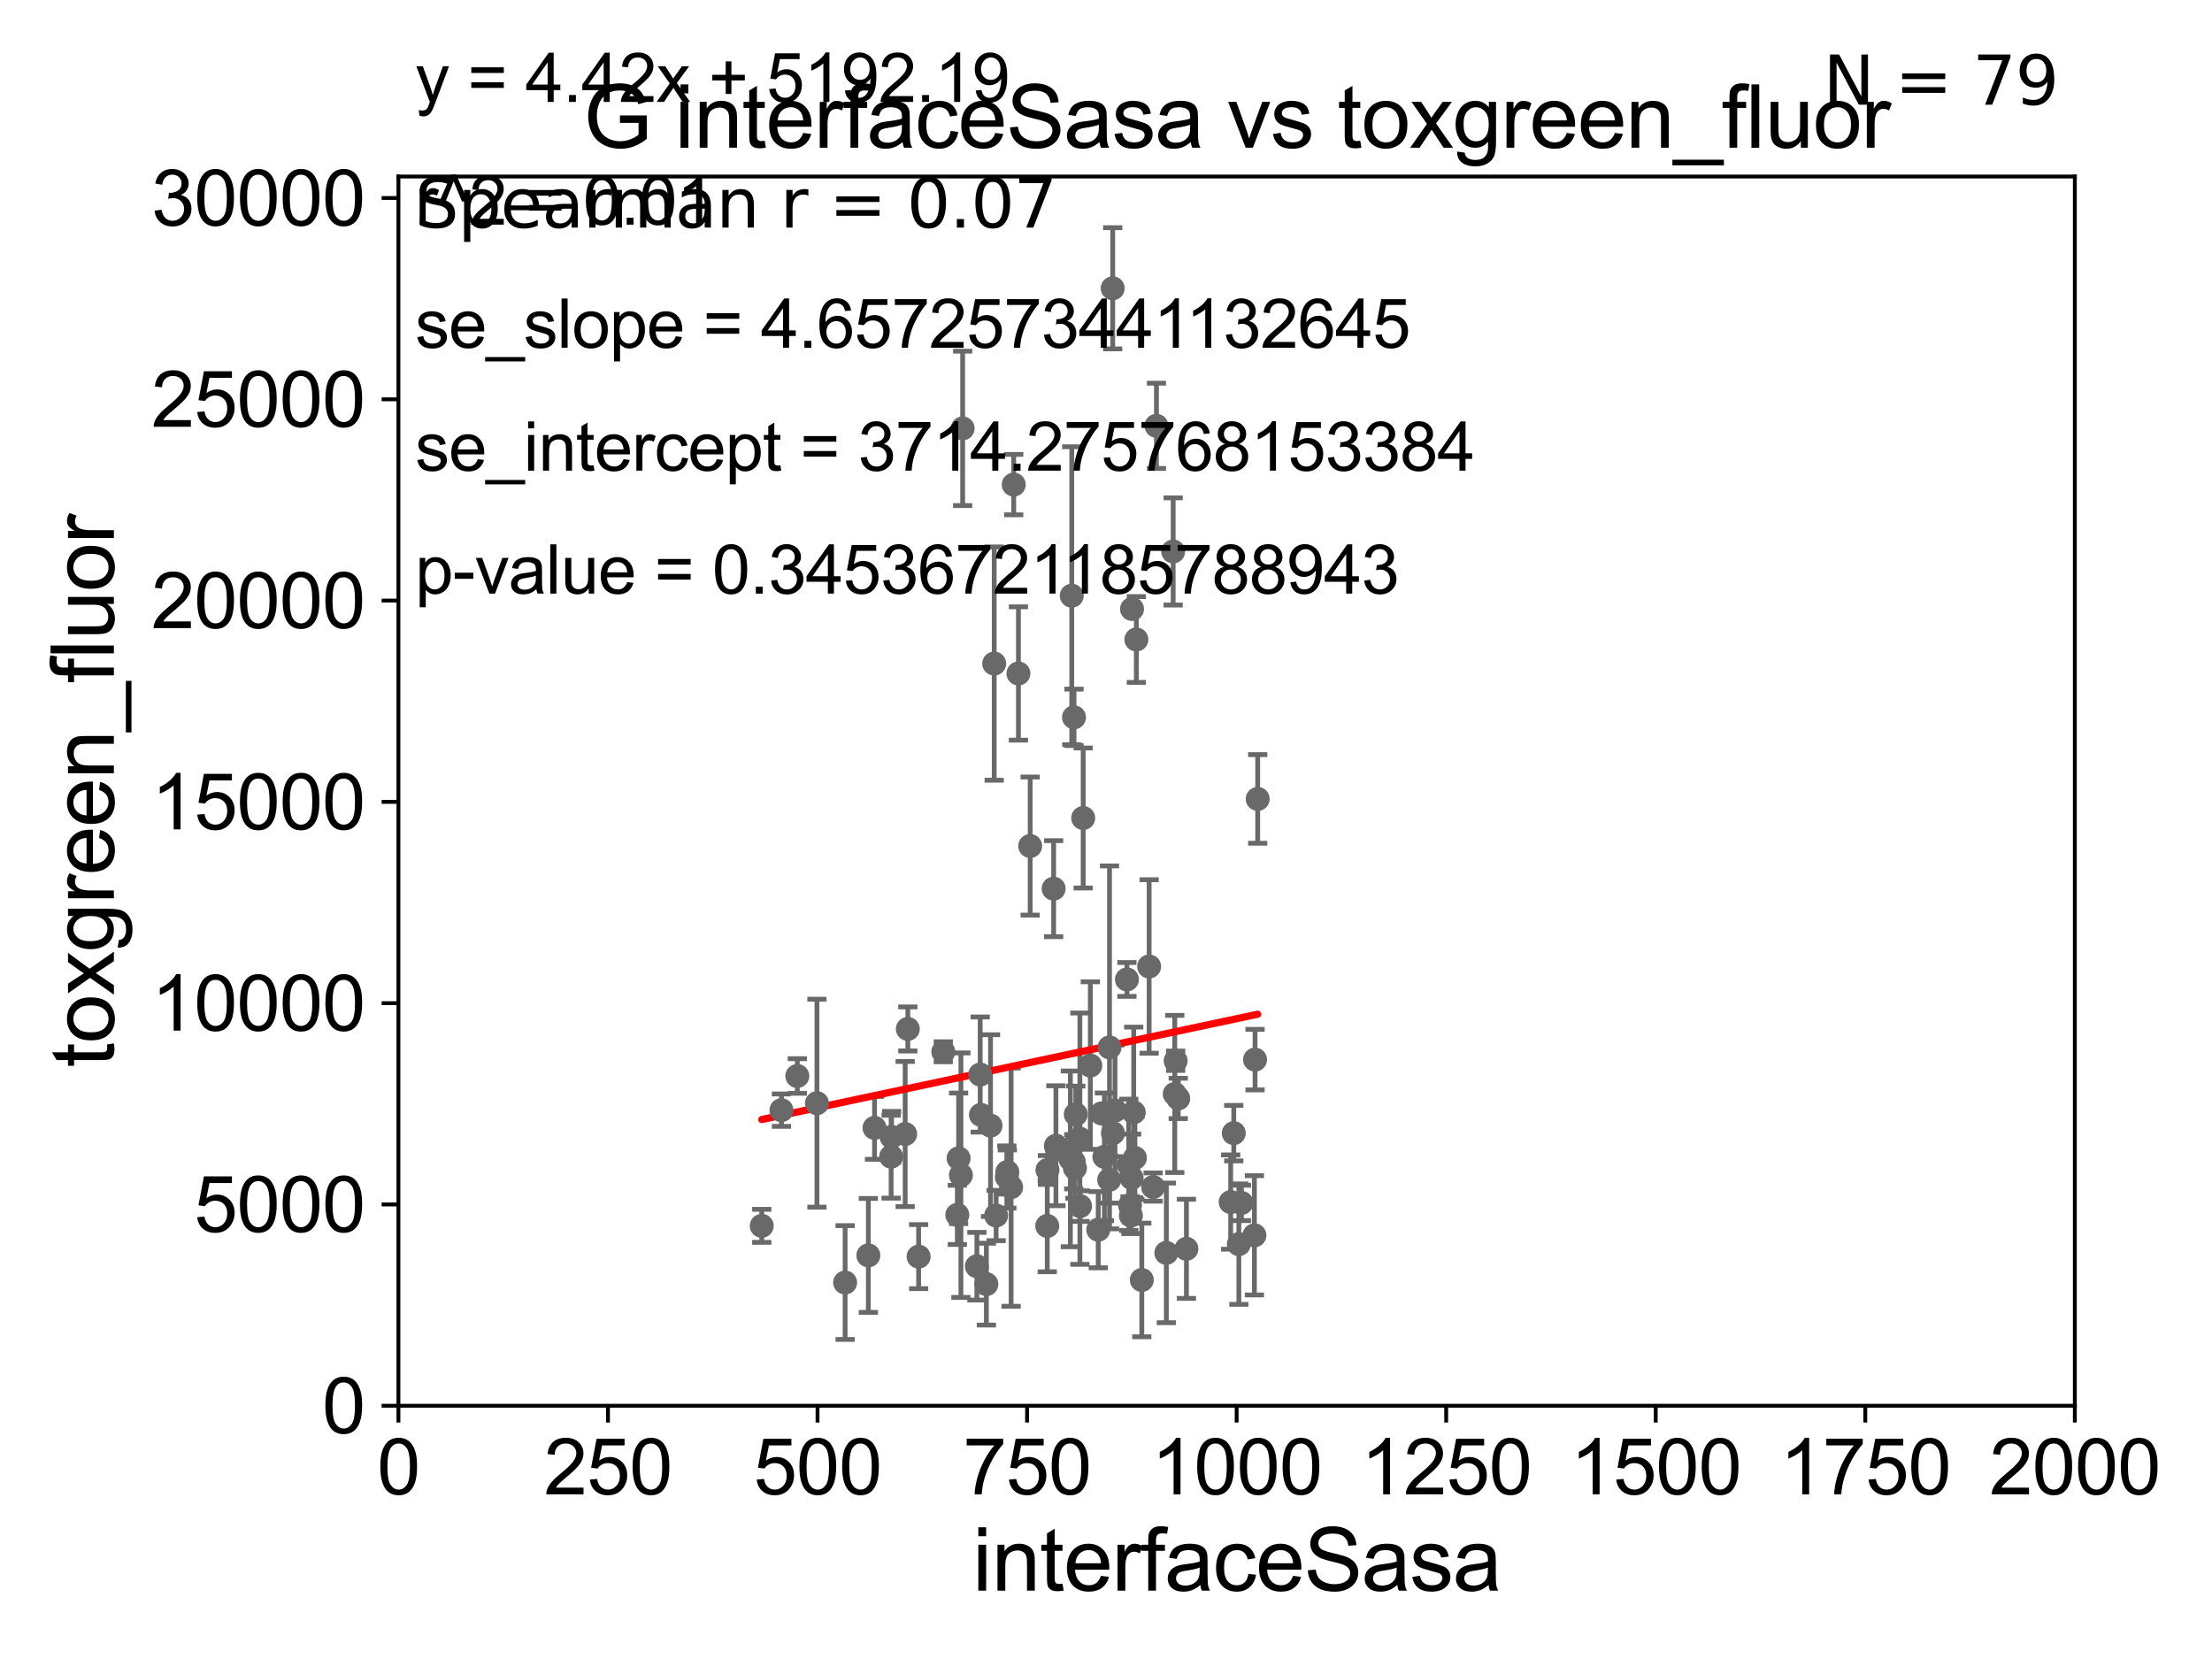 <?xml version="1.0" encoding="utf-8" standalone="no"?>
<!DOCTYPE svg PUBLIC "-//W3C//DTD SVG 1.1//EN"
  "http://www.w3.org/Graphics/SVG/1.1/DTD/svg11.dtd">
<svg xmlns:xlink="http://www.w3.org/1999/xlink" width="460.8pt" height="345.6pt" viewBox="0 0 460.8 345.6" xmlns="http://www.w3.org/2000/svg" version="1.1">
 <defs>
  <style type="text/css">*{stroke-linejoin: round; stroke-linecap: butt}</style>
 </defs>
 <g id="figure_1">
  <g id="patch_1">
   <path d="M 0 345.6 
L 460.8 345.6 
L 460.8 0 
L 0 0 
z
" style="fill: #ffffff"/>
  </g>
  <g id="axes_1">
   <g id="patch_2">
    <path d="M 83 292.84 
L 432.225 292.84 
L 432.225 36.775 
L 83 36.775 
z
" style="fill: #ffffff"/>
   </g>
   <g id="PathCollection_1">
    <defs>
     <path id="mde1c9b3d64" d="M 0 1.118 
C 0.297 1.118 0.581 1 0.791 0.791 
C 1 0.581 1.118 0.297 1.118 0 
C 1.118 -0.297 1 -0.581 0.791 -0.791 
C 0.581 -1 0.297 -1.118 0 -1.118 
C -0.297 -1.118 -0.581 -1 -0.791 -0.791 
C -1 -0.581 -1.118 -0.297 -1.118 0 
C -1.118 0.297 -1 0.581 -0.791 0.791 
C -0.581 1 -0.297 1.118 0 1.118 
z
" style="stroke: #696969"/>
    </defs>
    <g clip-path="url(#pb5d5e5b054)">
     <use xlink:href="#mde1c9b3d64" x="166.095" y="224.149" style="fill: #696969; stroke: #696969"/>
     <use xlink:href="#mde1c9b3d64" x="219.493" y="185.122" style="fill: #696969; stroke: #696969"/>
     <use xlink:href="#mde1c9b3d64" x="261.449" y="220.737" style="fill: #696969; stroke: #696969"/>
     <use xlink:href="#mde1c9b3d64" x="231.131" y="218.193" style="fill: #696969; stroke: #696969"/>
     <use xlink:href="#mde1c9b3d64" x="247.157" y="260.152" style="fill: #696969; stroke: #696969"/>
     <use xlink:href="#mde1c9b3d64" x="242.969" y="260.996" style="fill: #696969; stroke: #696969"/>
     <use xlink:href="#mde1c9b3d64" x="223.933" y="243.324" style="fill: #696969; stroke: #696969"/>
     <use xlink:href="#mde1c9b3d64" x="189.116" y="214.346" style="fill: #696969; stroke: #696969"/>
     <use xlink:href="#mde1c9b3d64" x="224.103" y="232.13" style="fill: #696969; stroke: #696969"/>
     <use xlink:href="#mde1c9b3d64" x="261.316" y="257.345" style="fill: #696969; stroke: #696969"/>
     <use xlink:href="#mde1c9b3d64" x="218.162" y="255.389" style="fill: #696969; stroke: #696969"/>
     <use xlink:href="#mde1c9b3d64" x="228.784" y="256.17" style="fill: #696969; stroke: #696969"/>
     <use xlink:href="#mde1c9b3d64" x="222.98" y="241.414" style="fill: #696969; stroke: #696969"/>
     <use xlink:href="#mde1c9b3d64" x="230.066" y="240.991" style="fill: #696969; stroke: #696969"/>
     <use xlink:href="#mde1c9b3d64" x="239.386" y="201.333" style="fill: #696969; stroke: #696969"/>
     <use xlink:href="#mde1c9b3d64" x="232.274" y="231.337" style="fill: #696969; stroke: #696969"/>
     <use xlink:href="#mde1c9b3d64" x="235.739" y="245.411" style="fill: #696969; stroke: #696969"/>
     <use xlink:href="#mde1c9b3d64" x="204.349" y="232.249" style="fill: #696969; stroke: #696969"/>
     <use xlink:href="#mde1c9b3d64" x="235.589" y="253.228" style="fill: #696969; stroke: #696969"/>
     <use xlink:href="#mde1c9b3d64" x="240.218" y="247.283" style="fill: #696969; stroke: #696969"/>
     <use xlink:href="#mde1c9b3d64" x="235.821" y="126.86" style="fill: #696969; stroke: #696969"/>
     <use xlink:href="#mde1c9b3d64" x="236.724" y="133.218" style="fill: #696969; stroke: #696969"/>
     <use xlink:href="#mde1c9b3d64" x="231.796" y="60.054" style="fill: #696969; stroke: #696969"/>
     <use xlink:href="#mde1c9b3d64" x="258.618" y="250.593" style="fill: #696969; stroke: #696969"/>
     <use xlink:href="#mde1c9b3d64" x="236.42" y="241.221" style="fill: #696969; stroke: #696969"/>
     <use xlink:href="#mde1c9b3d64" x="199.694" y="241.298" style="fill: #696969; stroke: #696969"/>
     <use xlink:href="#mde1c9b3d64" x="257.017" y="236.054" style="fill: #696969; stroke: #696969"/>
     <use xlink:href="#mde1c9b3d64" x="231.075" y="245.773" style="fill: #696969; stroke: #696969"/>
     <use xlink:href="#mde1c9b3d64" x="211.178" y="100.95" style="fill: #696969; stroke: #696969"/>
     <use xlink:href="#mde1c9b3d64" x="229.477" y="231.942" style="fill: #696969; stroke: #696969"/>
     <use xlink:href="#mde1c9b3d64" x="244.726" y="227.887" style="fill: #696969; stroke: #696969"/>
     <use xlink:href="#mde1c9b3d64" x="237.86" y="266.64" style="fill: #696969; stroke: #696969"/>
     <use xlink:href="#mde1c9b3d64" x="244.909" y="220.978" style="fill: #696969; stroke: #696969"/>
     <use xlink:href="#mde1c9b3d64" x="212.157" y="140.296" style="fill: #696969; stroke: #696969"/>
     <use xlink:href="#mde1c9b3d64" x="223.738" y="149.431" style="fill: #696969; stroke: #696969"/>
     <use xlink:href="#mde1c9b3d64" x="220.169" y="239.45" style="fill: #696969; stroke: #696969"/>
     <use xlink:href="#mde1c9b3d64" x="224.958" y="237.211" style="fill: #696969; stroke: #696969"/>
     <use xlink:href="#mde1c9b3d64" x="262.001" y="166.435" style="fill: #696969; stroke: #696969"/>
     <use xlink:href="#mde1c9b3d64" x="235.145" y="242.656" style="fill: #696969; stroke: #696969"/>
     <use xlink:href="#mde1c9b3d64" x="207.111" y="138.234" style="fill: #696969; stroke: #696969"/>
     <use xlink:href="#mde1c9b3d64" x="240.907" y="88.704" style="fill: #696969; stroke: #696969"/>
     <use xlink:href="#mde1c9b3d64" x="223.268" y="124.093" style="fill: #696969; stroke: #696969"/>
     <use xlink:href="#mde1c9b3d64" x="258.077" y="259.174" style="fill: #696969; stroke: #696969"/>
     <use xlink:href="#mde1c9b3d64" x="200.177" y="244.806" style="fill: #696969; stroke: #696969"/>
     <use xlink:href="#mde1c9b3d64" x="227.137" y="221.974" style="fill: #696969; stroke: #696969"/>
     <use xlink:href="#mde1c9b3d64" x="170.182" y="229.811" style="fill: #696969; stroke: #696969"/>
     <use xlink:href="#mde1c9b3d64" x="207.511" y="253.215" style="fill: #696969; stroke: #696969"/>
     <use xlink:href="#mde1c9b3d64" x="200.539" y="89.24" style="fill: #696969; stroke: #696969"/>
     <use xlink:href="#mde1c9b3d64" x="209.844" y="244.156" style="fill: #696969; stroke: #696969"/>
     <use xlink:href="#mde1c9b3d64" x="199.43" y="253.076" style="fill: #696969; stroke: #696969"/>
     <use xlink:href="#mde1c9b3d64" x="236.174" y="231.731" style="fill: #696969; stroke: #696969"/>
     <use xlink:href="#mde1c9b3d64" x="244.393" y="114.876" style="fill: #696969; stroke: #696969"/>
     <use xlink:href="#mde1c9b3d64" x="203.504" y="263.778" style="fill: #696969; stroke: #696969"/>
     <use xlink:href="#mde1c9b3d64" x="219.968" y="238.678" style="fill: #696969; stroke: #696969"/>
     <use xlink:href="#mde1c9b3d64" x="218.206" y="243.729" style="fill: #696969; stroke: #696969"/>
     <use xlink:href="#mde1c9b3d64" x="158.688" y="255.364" style="fill: #696969; stroke: #696969"/>
     <use xlink:href="#mde1c9b3d64" x="191.366" y="261.775" style="fill: #696969; stroke: #696969"/>
     <use xlink:href="#mde1c9b3d64" x="162.787" y="231.271" style="fill: #696969; stroke: #696969"/>
     <use xlink:href="#mde1c9b3d64" x="206.346" y="234.483" style="fill: #696969; stroke: #696969"/>
     <use xlink:href="#mde1c9b3d64" x="225.002" y="251.258" style="fill: #696969; stroke: #696969"/>
     <use xlink:href="#mde1c9b3d64" x="180.891" y="261.523" style="fill: #696969; stroke: #696969"/>
     <use xlink:href="#mde1c9b3d64" x="185.74" y="236.833" style="fill: #696969; stroke: #696969"/>
     <use xlink:href="#mde1c9b3d64" x="231.845" y="236.052" style="fill: #696969; stroke: #696969"/>
     <use xlink:href="#mde1c9b3d64" x="214.605" y="176.243" style="fill: #696969; stroke: #696969"/>
     <use xlink:href="#mde1c9b3d64" x="204.192" y="223.851" style="fill: #696969; stroke: #696969"/>
     <use xlink:href="#mde1c9b3d64" x="245.451" y="228.822" style="fill: #696969; stroke: #696969"/>
     <use xlink:href="#mde1c9b3d64" x="176.053" y="267.172" style="fill: #696969; stroke: #696969"/>
     <use xlink:href="#mde1c9b3d64" x="182.182" y="234.958" style="fill: #696969; stroke: #696969"/>
     <use xlink:href="#mde1c9b3d64" x="205.477" y="267.506" style="fill: #696969; stroke: #696969"/>
     <use xlink:href="#mde1c9b3d64" x="196.505" y="219.1" style="fill: #696969; stroke: #696969"/>
     <use xlink:href="#mde1c9b3d64" x="210.633" y="247.308" style="fill: #696969; stroke: #696969"/>
     <use xlink:href="#mde1c9b3d64" x="223.685" y="242.015" style="fill: #696969; stroke: #696969"/>
     <use xlink:href="#mde1c9b3d64" x="235.4" y="251.071" style="fill: #696969; stroke: #696969"/>
     <use xlink:href="#mde1c9b3d64" x="209.744" y="245.19" style="fill: #696969; stroke: #696969"/>
     <use xlink:href="#mde1c9b3d64" x="256.373" y="250.41" style="fill: #696969; stroke: #696969"/>
     <use xlink:href="#mde1c9b3d64" x="185.639" y="240.953" style="fill: #696969; stroke: #696969"/>
     <use xlink:href="#mde1c9b3d64" x="188.562" y="236.239" style="fill: #696969; stroke: #696969"/>
     <use xlink:href="#mde1c9b3d64" x="234.761" y="204.035" style="fill: #696969; stroke: #696969"/>
     <use xlink:href="#mde1c9b3d64" x="225.65" y="170.402" style="fill: #696969; stroke: #696969"/>
    </g>
   </g>
   <g id="matplotlib.axis_1">
    <g id="xtick_1">
     <g id="line2d_1">
      <defs>
       <path id="me7ff22305d" d="M 0 0 
L 0 3.5 
" style="stroke: #000000; stroke-width: 0.8"/>
      </defs>
      <g>
       <use xlink:href="#me7ff22305d" x="83" y="292.84" style="stroke: #000000; stroke-width: 0.8"/>
      </g>
     </g>
     <g id="text_1">
      <!-- 0 -->
      <g transform="translate(78.551 311.293)scale(0.16 -0.16)">
       <defs>
        <path id="ArialMT-30" d="M 266 2259 
Q 266 3072 433 3567 
Q 600 4063 929 4331 
Q 1259 4600 1759 4600 
Q 2128 4600 2406 4451 
Q 2684 4303 2865 4023 
Q 3047 3744 3150 3342 
Q 3253 2941 3253 2259 
Q 3253 1453 3087 958 
Q 2922 463 2592 192 
Q 2263 -78 1759 -78 
Q 1097 -78 719 397 
Q 266 969 266 2259 
z
M 844 2259 
Q 844 1131 1108 757 
Q 1372 384 1759 384 
Q 2147 384 2411 759 
Q 2675 1134 2675 2259 
Q 2675 3391 2411 3762 
Q 2147 4134 1753 4134 
Q 1366 4134 1134 3806 
Q 844 3388 844 2259 
z
" transform="scale(0.016)"/>
       </defs>
       <use xlink:href="#ArialMT-30"/>
      </g>
     </g>
    </g>
    <g id="xtick_2">
     <g id="line2d_2">
      <g>
       <use xlink:href="#me7ff22305d" x="126.653" y="292.84" style="stroke: #000000; stroke-width: 0.8"/>
      </g>
     </g>
     <g id="text_2">
      <!-- 250 -->
      <g transform="translate(113.307 311.293)scale(0.16 -0.16)">
       <defs>
        <path id="ArialMT-32" d="M 3222 541 
L 3222 0 
L 194 0 
Q 188 203 259 391 
Q 375 700 629 1000 
Q 884 1300 1366 1694 
Q 2113 2306 2375 2664 
Q 2638 3022 2638 3341 
Q 2638 3675 2398 3904 
Q 2159 4134 1775 4134 
Q 1369 4134 1125 3890 
Q 881 3647 878 3216 
L 300 3275 
Q 359 3922 746 4261 
Q 1134 4600 1788 4600 
Q 2447 4600 2831 4234 
Q 3216 3869 3216 3328 
Q 3216 3053 3103 2787 
Q 2991 2522 2730 2228 
Q 2469 1934 1863 1422 
Q 1356 997 1212 845 
Q 1069 694 975 541 
L 3222 541 
z
" transform="scale(0.016)"/>
        <path id="ArialMT-35" d="M 266 1200 
L 856 1250 
Q 922 819 1161 601 
Q 1400 384 1738 384 
Q 2144 384 2425 690 
Q 2706 997 2706 1503 
Q 2706 1984 2436 2262 
Q 2166 2541 1728 2541 
Q 1456 2541 1237 2417 
Q 1019 2294 894 2097 
L 366 2166 
L 809 4519 
L 3088 4519 
L 3088 3981 
L 1259 3981 
L 1013 2750 
Q 1425 3038 1878 3038 
Q 2478 3038 2890 2622 
Q 3303 2206 3303 1553 
Q 3303 931 2941 478 
Q 2500 -78 1738 -78 
Q 1113 -78 717 272 
Q 322 622 266 1200 
z
" transform="scale(0.016)"/>
       </defs>
       <use xlink:href="#ArialMT-32"/>
       <use xlink:href="#ArialMT-35" x="55.615"/>
       <use xlink:href="#ArialMT-30" x="111.23"/>
      </g>
     </g>
    </g>
    <g id="xtick_3">
     <g id="line2d_3">
      <g>
       <use xlink:href="#me7ff22305d" x="170.306" y="292.84" style="stroke: #000000; stroke-width: 0.8"/>
      </g>
     </g>
     <g id="text_3">
      <!-- 500 -->
      <g transform="translate(156.96 311.293)scale(0.16 -0.16)">
       <use xlink:href="#ArialMT-35"/>
       <use xlink:href="#ArialMT-30" x="55.615"/>
       <use xlink:href="#ArialMT-30" x="111.23"/>
      </g>
     </g>
    </g>
    <g id="xtick_4">
     <g id="line2d_4">
      <g>
       <use xlink:href="#me7ff22305d" x="213.959" y="292.84" style="stroke: #000000; stroke-width: 0.8"/>
      </g>
     </g>
     <g id="text_4">
      <!-- 750 -->
      <g transform="translate(200.613 311.293)scale(0.16 -0.16)">
       <defs>
        <path id="ArialMT-37" d="M 303 3981 
L 303 4522 
L 3269 4522 
L 3269 4084 
Q 2831 3619 2401 2847 
Q 1972 2075 1738 1259 
Q 1569 684 1522 0 
L 944 0 
Q 953 541 1156 1306 
Q 1359 2072 1739 2783 
Q 2119 3494 2547 3981 
L 303 3981 
z
" transform="scale(0.016)"/>
       </defs>
       <use xlink:href="#ArialMT-37"/>
       <use xlink:href="#ArialMT-35" x="55.615"/>
       <use xlink:href="#ArialMT-30" x="111.23"/>
      </g>
     </g>
    </g>
    <g id="xtick_5">
     <g id="line2d_5">
      <g>
       <use xlink:href="#me7ff22305d" x="257.613" y="292.84" style="stroke: #000000; stroke-width: 0.8"/>
      </g>
     </g>
     <g id="text_5">
      <!-- 1000 -->
      <g transform="translate(239.817 311.293)scale(0.16 -0.16)">
       <defs>
        <path id="ArialMT-31" d="M 2384 0 
L 1822 0 
L 1822 3584 
Q 1619 3391 1289 3197 
Q 959 3003 697 2906 
L 697 3450 
Q 1169 3672 1522 3987 
Q 1875 4303 2022 4600 
L 2384 4600 
L 2384 0 
z
" transform="scale(0.016)"/>
       </defs>
       <use xlink:href="#ArialMT-31"/>
       <use xlink:href="#ArialMT-30" x="55.615"/>
       <use xlink:href="#ArialMT-30" x="111.23"/>
       <use xlink:href="#ArialMT-30" x="166.846"/>
      </g>
     </g>
    </g>
    <g id="xtick_6">
     <g id="line2d_6">
      <g>
       <use xlink:href="#me7ff22305d" x="301.266" y="292.84" style="stroke: #000000; stroke-width: 0.8"/>
      </g>
     </g>
     <g id="text_6">
      <!-- 1250 -->
      <g transform="translate(283.471 311.293)scale(0.16 -0.16)">
       <use xlink:href="#ArialMT-31"/>
       <use xlink:href="#ArialMT-32" x="55.615"/>
       <use xlink:href="#ArialMT-35" x="111.23"/>
       <use xlink:href="#ArialMT-30" x="166.846"/>
      </g>
     </g>
    </g>
    <g id="xtick_7">
     <g id="line2d_7">
      <g>
       <use xlink:href="#me7ff22305d" x="344.919" y="292.84" style="stroke: #000000; stroke-width: 0.8"/>
      </g>
     </g>
     <g id="text_7">
      <!-- 1500 -->
      <g transform="translate(327.124 311.293)scale(0.16 -0.16)">
       <use xlink:href="#ArialMT-31"/>
       <use xlink:href="#ArialMT-35" x="55.615"/>
       <use xlink:href="#ArialMT-30" x="111.23"/>
       <use xlink:href="#ArialMT-30" x="166.846"/>
      </g>
     </g>
    </g>
    <g id="xtick_8">
     <g id="line2d_8">
      <g>
       <use xlink:href="#me7ff22305d" x="388.572" y="292.84" style="stroke: #000000; stroke-width: 0.8"/>
      </g>
     </g>
     <g id="text_8">
      <!-- 1750 -->
      <g transform="translate(370.777 311.293)scale(0.16 -0.16)">
       <use xlink:href="#ArialMT-31"/>
       <use xlink:href="#ArialMT-37" x="55.615"/>
       <use xlink:href="#ArialMT-35" x="111.23"/>
       <use xlink:href="#ArialMT-30" x="166.846"/>
      </g>
     </g>
    </g>
    <g id="xtick_9">
     <g id="line2d_9">
      <g>
       <use xlink:href="#me7ff22305d" x="432.225" y="292.84" style="stroke: #000000; stroke-width: 0.8"/>
      </g>
     </g>
     <g id="text_9">
      <!-- 2000 -->
      <g transform="translate(414.43 311.293)scale(0.16 -0.16)">
       <use xlink:href="#ArialMT-32"/>
       <use xlink:href="#ArialMT-30" x="55.615"/>
       <use xlink:href="#ArialMT-30" x="111.23"/>
       <use xlink:href="#ArialMT-30" x="166.846"/>
      </g>
     </g>
    </g>
    <g id="text_10">
     <!-- interfaceSasa -->
     <g transform="translate(202.583 331.357)scale(0.18 -0.18)">
      <defs>
       <path id="ArialMT-69" d="M 425 3934 
L 425 4581 
L 988 4581 
L 988 3934 
L 425 3934 
z
M 425 0 
L 425 3319 
L 988 3319 
L 988 0 
L 425 0 
z
" transform="scale(0.016)"/>
       <path id="ArialMT-6e" d="M 422 0 
L 422 3319 
L 928 3319 
L 928 2847 
Q 1294 3394 1984 3394 
Q 2284 3394 2536 3286 
Q 2788 3178 2913 3003 
Q 3038 2828 3088 2588 
Q 3119 2431 3119 2041 
L 3119 0 
L 2556 0 
L 2556 2019 
Q 2556 2363 2490 2533 
Q 2425 2703 2258 2804 
Q 2091 2906 1866 2906 
Q 1506 2906 1245 2678 
Q 984 2450 984 1813 
L 984 0 
L 422 0 
z
" transform="scale(0.016)"/>
       <path id="ArialMT-74" d="M 1650 503 
L 1731 6 
Q 1494 -44 1306 -44 
Q 1000 -44 831 53 
Q 663 150 594 308 
Q 525 466 525 972 
L 525 2881 
L 113 2881 
L 113 3319 
L 525 3319 
L 525 4141 
L 1084 4478 
L 1084 3319 
L 1650 3319 
L 1650 2881 
L 1084 2881 
L 1084 941 
Q 1084 700 1114 631 
Q 1144 563 1211 522 
Q 1278 481 1403 481 
Q 1497 481 1650 503 
z
" transform="scale(0.016)"/>
       <path id="ArialMT-65" d="M 2694 1069 
L 3275 997 
Q 3138 488 2766 206 
Q 2394 -75 1816 -75 
Q 1088 -75 661 373 
Q 234 822 234 1631 
Q 234 2469 665 2931 
Q 1097 3394 1784 3394 
Q 2450 3394 2872 2941 
Q 3294 2488 3294 1666 
Q 3294 1616 3291 1516 
L 816 1516 
Q 847 969 1125 678 
Q 1403 388 1819 388 
Q 2128 388 2347 550 
Q 2566 713 2694 1069 
z
M 847 1978 
L 2700 1978 
Q 2663 2397 2488 2606 
Q 2219 2931 1791 2931 
Q 1403 2931 1139 2672 
Q 875 2413 847 1978 
z
" transform="scale(0.016)"/>
       <path id="ArialMT-72" d="M 416 0 
L 416 3319 
L 922 3319 
L 922 2816 
Q 1116 3169 1280 3281 
Q 1444 3394 1641 3394 
Q 1925 3394 2219 3213 
L 2025 2691 
Q 1819 2813 1613 2813 
Q 1428 2813 1281 2702 
Q 1134 2591 1072 2394 
Q 978 2094 978 1738 
L 978 0 
L 416 0 
z
" transform="scale(0.016)"/>
       <path id="ArialMT-66" d="M 556 0 
L 556 2881 
L 59 2881 
L 59 3319 
L 556 3319 
L 556 3672 
Q 556 4006 616 4169 
Q 697 4388 901 4523 
Q 1106 4659 1475 4659 
Q 1713 4659 2000 4603 
L 1916 4113 
Q 1741 4144 1584 4144 
Q 1328 4144 1222 4034 
Q 1116 3925 1116 3625 
L 1116 3319 
L 1763 3319 
L 1763 2881 
L 1116 2881 
L 1116 0 
L 556 0 
z
" transform="scale(0.016)"/>
       <path id="ArialMT-61" d="M 2588 409 
Q 2275 144 1986 34 
Q 1697 -75 1366 -75 
Q 819 -75 525 192 
Q 231 459 231 875 
Q 231 1119 342 1320 
Q 453 1522 633 1644 
Q 813 1766 1038 1828 
Q 1203 1872 1538 1913 
Q 2219 1994 2541 2106 
Q 2544 2222 2544 2253 
Q 2544 2597 2384 2738 
Q 2169 2928 1744 2928 
Q 1347 2928 1158 2789 
Q 969 2650 878 2297 
L 328 2372 
Q 403 2725 575 2942 
Q 747 3159 1072 3276 
Q 1397 3394 1825 3394 
Q 2250 3394 2515 3294 
Q 2781 3194 2906 3042 
Q 3031 2891 3081 2659 
Q 3109 2516 3109 2141 
L 3109 1391 
Q 3109 606 3145 398 
Q 3181 191 3288 0 
L 2700 0 
Q 2613 175 2588 409 
z
M 2541 1666 
Q 2234 1541 1622 1453 
Q 1275 1403 1131 1340 
Q 988 1278 909 1158 
Q 831 1038 831 891 
Q 831 666 1001 516 
Q 1172 366 1500 366 
Q 1825 366 2078 508 
Q 2331 650 2450 897 
Q 2541 1088 2541 1459 
L 2541 1666 
z
" transform="scale(0.016)"/>
       <path id="ArialMT-63" d="M 2588 1216 
L 3141 1144 
Q 3050 572 2676 248 
Q 2303 -75 1759 -75 
Q 1078 -75 664 370 
Q 250 816 250 1647 
Q 250 2184 428 2587 
Q 606 2991 970 3192 
Q 1334 3394 1763 3394 
Q 2303 3394 2647 3120 
Q 2991 2847 3088 2344 
L 2541 2259 
Q 2463 2594 2264 2762 
Q 2066 2931 1784 2931 
Q 1359 2931 1093 2626 
Q 828 2322 828 1663 
Q 828 994 1084 691 
Q 1341 388 1753 388 
Q 2084 388 2306 591 
Q 2528 794 2588 1216 
z
" transform="scale(0.016)"/>
       <path id="ArialMT-53" d="M 288 1472 
L 859 1522 
Q 900 1178 1048 958 
Q 1197 738 1509 602 
Q 1822 466 2213 466 
Q 2559 466 2825 569 
Q 3091 672 3220 851 
Q 3350 1031 3350 1244 
Q 3350 1459 3225 1620 
Q 3100 1781 2813 1891 
Q 2628 1963 1997 2114 
Q 1366 2266 1113 2400 
Q 784 2572 623 2826 
Q 463 3081 463 3397 
Q 463 3744 659 4045 
Q 856 4347 1234 4503 
Q 1613 4659 2075 4659 
Q 2584 4659 2973 4495 
Q 3363 4331 3572 4012 
Q 3781 3694 3797 3291 
L 3216 3247 
Q 3169 3681 2898 3903 
Q 2628 4125 2100 4125 
Q 1550 4125 1298 3923 
Q 1047 3722 1047 3438 
Q 1047 3191 1225 3031 
Q 1400 2872 2139 2705 
Q 2878 2538 3153 2413 
Q 3553 2228 3743 1945 
Q 3934 1663 3934 1294 
Q 3934 928 3725 604 
Q 3516 281 3123 101 
Q 2731 -78 2241 -78 
Q 1619 -78 1198 103 
Q 778 284 539 648 
Q 300 1013 288 1472 
z
" transform="scale(0.016)"/>
       <path id="ArialMT-73" d="M 197 991 
L 753 1078 
Q 800 744 1014 566 
Q 1228 388 1613 388 
Q 2000 388 2187 545 
Q 2375 703 2375 916 
Q 2375 1106 2209 1216 
Q 2094 1291 1634 1406 
Q 1016 1563 777 1677 
Q 538 1791 414 1992 
Q 291 2194 291 2438 
Q 291 2659 392 2848 
Q 494 3038 669 3163 
Q 800 3259 1026 3326 
Q 1253 3394 1513 3394 
Q 1903 3394 2198 3281 
Q 2494 3169 2634 2976 
Q 2775 2784 2828 2463 
L 2278 2388 
Q 2241 2644 2061 2787 
Q 1881 2931 1553 2931 
Q 1166 2931 1000 2803 
Q 834 2675 834 2503 
Q 834 2394 903 2306 
Q 972 2216 1119 2156 
Q 1203 2125 1616 2013 
Q 2213 1853 2448 1751 
Q 2684 1650 2818 1456 
Q 2953 1263 2953 975 
Q 2953 694 2789 445 
Q 2625 197 2315 61 
Q 2006 -75 1616 -75 
Q 969 -75 630 194 
Q 291 463 197 991 
z
" transform="scale(0.016)"/>
      </defs>
      <use xlink:href="#ArialMT-69"/>
      <use xlink:href="#ArialMT-6e" x="22.217"/>
      <use xlink:href="#ArialMT-74" x="77.832"/>
      <use xlink:href="#ArialMT-65" x="105.615"/>
      <use xlink:href="#ArialMT-72" x="161.23"/>
      <use xlink:href="#ArialMT-66" x="194.531"/>
      <use xlink:href="#ArialMT-61" x="222.314"/>
      <use xlink:href="#ArialMT-63" x="277.93"/>
      <use xlink:href="#ArialMT-65" x="327.93"/>
      <use xlink:href="#ArialMT-53" x="383.545"/>
      <use xlink:href="#ArialMT-61" x="450.244"/>
      <use xlink:href="#ArialMT-73" x="505.859"/>
      <use xlink:href="#ArialMT-61" x="555.859"/>
     </g>
    </g>
   </g>
   <g id="matplotlib.axis_2">
    <g id="ytick_1">
     <g id="line2d_10">
      <defs>
       <path id="m46b9fa120d" d="M 0 0 
L -3.5 0 
" style="stroke: #000000; stroke-width: 0.8"/>
      </defs>
      <g>
       <use xlink:href="#m46b9fa120d" x="83" y="292.84" style="stroke: #000000; stroke-width: 0.8"/>
      </g>
     </g>
     <g id="text_11">
      <!-- 0 -->
      <g transform="translate(67.103 298.566)scale(0.16 -0.16)">
       <use xlink:href="#ArialMT-30"/>
      </g>
     </g>
    </g>
    <g id="ytick_2">
     <g id="line2d_11">
      <g>
       <use xlink:href="#m46b9fa120d" x="83" y="250.908" style="stroke: #000000; stroke-width: 0.8"/>
      </g>
     </g>
     <g id="text_12">
      <!-- 5000 -->
      <g transform="translate(40.41 256.634)scale(0.16 -0.16)">
       <use xlink:href="#ArialMT-35"/>
       <use xlink:href="#ArialMT-30" x="55.615"/>
       <use xlink:href="#ArialMT-30" x="111.23"/>
       <use xlink:href="#ArialMT-30" x="166.846"/>
      </g>
     </g>
    </g>
    <g id="ytick_3">
     <g id="line2d_12">
      <g>
       <use xlink:href="#m46b9fa120d" x="83" y="208.976" style="stroke: #000000; stroke-width: 0.8"/>
      </g>
     </g>
     <g id="text_13">
      <!-- 10000 -->
      <g transform="translate(31.512 214.702)scale(0.16 -0.16)">
       <use xlink:href="#ArialMT-31"/>
       <use xlink:href="#ArialMT-30" x="55.615"/>
       <use xlink:href="#ArialMT-30" x="111.23"/>
       <use xlink:href="#ArialMT-30" x="166.846"/>
       <use xlink:href="#ArialMT-30" x="222.461"/>
      </g>
     </g>
    </g>
    <g id="ytick_4">
     <g id="line2d_13">
      <g>
       <use xlink:href="#m46b9fa120d" x="83" y="167.043" style="stroke: #000000; stroke-width: 0.8"/>
      </g>
     </g>
     <g id="text_14">
      <!-- 15000 -->
      <g transform="translate(31.512 172.77)scale(0.16 -0.16)">
       <use xlink:href="#ArialMT-31"/>
       <use xlink:href="#ArialMT-35" x="55.615"/>
       <use xlink:href="#ArialMT-30" x="111.23"/>
       <use xlink:href="#ArialMT-30" x="166.846"/>
       <use xlink:href="#ArialMT-30" x="222.461"/>
      </g>
     </g>
    </g>
    <g id="ytick_5">
     <g id="line2d_14">
      <g>
       <use xlink:href="#m46b9fa120d" x="83" y="125.111" style="stroke: #000000; stroke-width: 0.8"/>
      </g>
     </g>
     <g id="text_15">
      <!-- 20000 -->
      <g transform="translate(31.512 130.837)scale(0.16 -0.16)">
       <use xlink:href="#ArialMT-32"/>
       <use xlink:href="#ArialMT-30" x="55.615"/>
       <use xlink:href="#ArialMT-30" x="111.23"/>
       <use xlink:href="#ArialMT-30" x="166.846"/>
       <use xlink:href="#ArialMT-30" x="222.461"/>
      </g>
     </g>
    </g>
    <g id="ytick_6">
     <g id="line2d_15">
      <g>
       <use xlink:href="#m46b9fa120d" x="83" y="83.179" style="stroke: #000000; stroke-width: 0.8"/>
      </g>
     </g>
     <g id="text_16">
      <!-- 25000 -->
      <g transform="translate(31.512 88.905)scale(0.16 -0.16)">
       <use xlink:href="#ArialMT-32"/>
       <use xlink:href="#ArialMT-35" x="55.615"/>
       <use xlink:href="#ArialMT-30" x="111.23"/>
       <use xlink:href="#ArialMT-30" x="166.846"/>
       <use xlink:href="#ArialMT-30" x="222.461"/>
      </g>
     </g>
    </g>
    <g id="ytick_7">
     <g id="line2d_16">
      <g>
       <use xlink:href="#m46b9fa120d" x="83" y="41.247" style="stroke: #000000; stroke-width: 0.8"/>
      </g>
     </g>
     <g id="text_17">
      <!-- 30000 -->
      <g transform="translate(31.512 46.973)scale(0.16 -0.16)">
       <defs>
        <path id="ArialMT-33" d="M 269 1209 
L 831 1284 
Q 928 806 1161 595 
Q 1394 384 1728 384 
Q 2125 384 2398 659 
Q 2672 934 2672 1341 
Q 2672 1728 2419 1979 
Q 2166 2231 1775 2231 
Q 1616 2231 1378 2169 
L 1441 2663 
Q 1497 2656 1531 2656 
Q 1891 2656 2178 2843 
Q 2466 3031 2466 3422 
Q 2466 3731 2256 3934 
Q 2047 4138 1716 4138 
Q 1388 4138 1169 3931 
Q 950 3725 888 3313 
L 325 3413 
Q 428 3978 793 4289 
Q 1159 4600 1703 4600 
Q 2078 4600 2393 4439 
Q 2709 4278 2876 4000 
Q 3044 3722 3044 3409 
Q 3044 3113 2884 2869 
Q 2725 2625 2413 2481 
Q 2819 2388 3044 2092 
Q 3269 1797 3269 1353 
Q 3269 753 2831 336 
Q 2394 -81 1725 -81 
Q 1122 -81 723 278 
Q 325 638 269 1209 
z
" transform="scale(0.016)"/>
       </defs>
       <use xlink:href="#ArialMT-33"/>
       <use xlink:href="#ArialMT-30" x="55.615"/>
       <use xlink:href="#ArialMT-30" x="111.23"/>
       <use xlink:href="#ArialMT-30" x="166.846"/>
       <use xlink:href="#ArialMT-30" x="222.461"/>
      </g>
     </g>
    </g>
    <g id="text_18">
     <!-- toxgreen_fluor -->
     <g transform="translate(23.724 222.34)rotate(-90)scale(0.18 -0.18)">
      <defs>
       <path id="ArialMT-6f" d="M 213 1659 
Q 213 2581 725 3025 
Q 1153 3394 1769 3394 
Q 2453 3394 2887 2945 
Q 3322 2497 3322 1706 
Q 3322 1066 3130 698 
Q 2938 331 2570 128 
Q 2203 -75 1769 -75 
Q 1072 -75 642 372 
Q 213 819 213 1659 
z
M 791 1659 
Q 791 1022 1069 705 
Q 1347 388 1769 388 
Q 2188 388 2466 706 
Q 2744 1025 2744 1678 
Q 2744 2294 2464 2611 
Q 2184 2928 1769 2928 
Q 1347 2928 1069 2612 
Q 791 2297 791 1659 
z
" transform="scale(0.016)"/>
       <path id="ArialMT-78" d="M 47 0 
L 1259 1725 
L 138 3319 
L 841 3319 
L 1350 2541 
Q 1494 2319 1581 2169 
Q 1719 2375 1834 2534 
L 2394 3319 
L 3066 3319 
L 1919 1756 
L 3153 0 
L 2463 0 
L 1781 1031 
L 1600 1309 
L 728 0 
L 47 0 
z
" transform="scale(0.016)"/>
       <path id="ArialMT-67" d="M 319 -275 
L 866 -356 
Q 900 -609 1056 -725 
Q 1266 -881 1628 -881 
Q 2019 -881 2231 -725 
Q 2444 -569 2519 -288 
Q 2563 -116 2559 434 
Q 2191 0 1641 0 
Q 956 0 581 494 
Q 206 988 206 1678 
Q 206 2153 378 2554 
Q 550 2956 876 3175 
Q 1203 3394 1644 3394 
Q 2231 3394 2613 2919 
L 2613 3319 
L 3131 3319 
L 3131 450 
Q 3131 -325 2973 -648 
Q 2816 -972 2473 -1159 
Q 2131 -1347 1631 -1347 
Q 1038 -1347 672 -1080 
Q 306 -813 319 -275 
z
M 784 1719 
Q 784 1066 1043 766 
Q 1303 466 1694 466 
Q 2081 466 2343 764 
Q 2606 1063 2606 1700 
Q 2606 2309 2336 2618 
Q 2066 2928 1684 2928 
Q 1309 2928 1046 2623 
Q 784 2319 784 1719 
z
" transform="scale(0.016)"/>
       <path id="ArialMT-5f" d="M -97 -1272 
L -97 -866 
L 3631 -866 
L 3631 -1272 
L -97 -1272 
z
" transform="scale(0.016)"/>
       <path id="ArialMT-6c" d="M 409 0 
L 409 4581 
L 972 4581 
L 972 0 
L 409 0 
z
" transform="scale(0.016)"/>
       <path id="ArialMT-75" d="M 2597 0 
L 2597 488 
Q 2209 -75 1544 -75 
Q 1250 -75 995 37 
Q 741 150 617 320 
Q 494 491 444 738 
Q 409 903 409 1263 
L 409 3319 
L 972 3319 
L 972 1478 
Q 972 1038 1006 884 
Q 1059 663 1231 536 
Q 1403 409 1656 409 
Q 1909 409 2131 539 
Q 2353 669 2445 892 
Q 2538 1116 2538 1541 
L 2538 3319 
L 3100 3319 
L 3100 0 
L 2597 0 
z
" transform="scale(0.016)"/>
      </defs>
      <use xlink:href="#ArialMT-74"/>
      <use xlink:href="#ArialMT-6f" x="27.783"/>
      <use xlink:href="#ArialMT-78" x="83.398"/>
      <use xlink:href="#ArialMT-67" x="133.398"/>
      <use xlink:href="#ArialMT-72" x="189.014"/>
      <use xlink:href="#ArialMT-65" x="222.314"/>
      <use xlink:href="#ArialMT-65" x="277.93"/>
      <use xlink:href="#ArialMT-6e" x="333.545"/>
      <use xlink:href="#ArialMT-5f" x="389.16"/>
      <use xlink:href="#ArialMT-66" x="444.775"/>
      <use xlink:href="#ArialMT-6c" x="472.559"/>
      <use xlink:href="#ArialMT-75" x="494.775"/>
      <use xlink:href="#ArialMT-6f" x="550.391"/>
      <use xlink:href="#ArialMT-72" x="606.006"/>
     </g>
    </g>
   </g>
   <g id="LineCollection_1">
    <path d="M 166.095 227.752 
L 166.095 220.546 
" clip-path="url(#pb5d5e5b054)" style="fill: none; stroke: #696969"/>
    <path d="M 219.493 195.125 
L 219.493 175.12 
" clip-path="url(#pb5d5e5b054)" style="fill: none; stroke: #696969"/>
    <path d="M 261.449 227.045 
L 261.449 214.429 
" clip-path="url(#pb5d5e5b054)" style="fill: none; stroke: #696969"/>
    <path d="M 231.131 255.99 
L 231.131 180.395 
" clip-path="url(#pb5d5e5b054)" style="fill: none; stroke: #696969"/>
    <path d="M 247.157 270.479 
L 247.157 249.825 
" clip-path="url(#pb5d5e5b054)" style="fill: none; stroke: #696969"/>
    <path d="M 242.969 275.536 
L 242.969 246.456 
" clip-path="url(#pb5d5e5b054)" style="fill: none; stroke: #696969"/>
    <path d="M 223.933 249.625 
L 223.933 237.023 
" clip-path="url(#pb5d5e5b054)" style="fill: none; stroke: #696969"/>
    <path d="M 189.116 218.933 
L 189.116 209.759 
" clip-path="url(#pb5d5e5b054)" style="fill: none; stroke: #696969"/>
    <path d="M 224.103 238.009 
L 224.103 226.252 
" clip-path="url(#pb5d5e5b054)" style="fill: none; stroke: #696969"/>
    <path d="M 261.316 269.768 
L 261.316 244.921 
" clip-path="url(#pb5d5e5b054)" style="fill: none; stroke: #696969"/>
    <path d="M 218.162 264.935 
L 218.162 245.842 
" clip-path="url(#pb5d5e5b054)" style="fill: none; stroke: #696969"/>
    <path d="M 228.784 264.106 
L 228.784 248.235 
" clip-path="url(#pb5d5e5b054)" style="fill: none; stroke: #696969"/>
    <path d="M 222.98 259.719 
L 222.98 223.109 
" clip-path="url(#pb5d5e5b054)" style="fill: none; stroke: #696969"/>
    <path d="M 230.066 254.291 
L 230.066 227.69 
" clip-path="url(#pb5d5e5b054)" style="fill: none; stroke: #696969"/>
    <path d="M 239.386 219.402 
L 239.386 183.264 
" clip-path="url(#pb5d5e5b054)" style="fill: none; stroke: #696969"/>
    <path d="M 232.274 244.983 
L 232.274 217.691 
" clip-path="url(#pb5d5e5b054)" style="fill: none; stroke: #696969"/>
    <path d="M 235.739 254.561 
L 235.739 236.261 
" clip-path="url(#pb5d5e5b054)" style="fill: none; stroke: #696969"/>
    <path d="M 204.349 232.828 
L 204.349 231.671 
" clip-path="url(#pb5d5e5b054)" style="fill: none; stroke: #696969"/>
    <path d="M 235.589 256.978 
L 235.589 249.479 
" clip-path="url(#pb5d5e5b054)" style="fill: none; stroke: #696969"/>
    <path d="M 240.218 250.229 
L 240.218 244.337 
" clip-path="url(#pb5d5e5b054)" style="fill: none; stroke: #696969"/>
    <path d="M 235.821 127.433 
L 235.821 126.287 
" clip-path="url(#pb5d5e5b054)" style="fill: none; stroke: #696969"/>
    <path d="M 236.724 142.155 
L 236.724 124.281 
" clip-path="url(#pb5d5e5b054)" style="fill: none; stroke: #696969"/>
    <path d="M 231.796 72.677 
L 231.796 47.43 
" clip-path="url(#pb5d5e5b054)" style="fill: none; stroke: #696969"/>
    <path d="M 258.618 254.274 
L 258.618 246.912 
" clip-path="url(#pb5d5e5b054)" style="fill: none; stroke: #696969"/>
    <path d="M 236.42 249.868 
L 236.42 232.574 
" clip-path="url(#pb5d5e5b054)" style="fill: none; stroke: #696969"/>
    <path d="M 199.694 254.894 
L 199.694 227.701 
" clip-path="url(#pb5d5e5b054)" style="fill: none; stroke: #696969"/>
    <path d="M 257.017 241.833 
L 257.017 230.275 
" clip-path="url(#pb5d5e5b054)" style="fill: none; stroke: #696969"/>
    <path d="M 231.075 250.612 
L 231.075 240.934 
" clip-path="url(#pb5d5e5b054)" style="fill: none; stroke: #696969"/>
    <path d="M 211.178 107.242 
L 211.178 94.657 
" clip-path="url(#pb5d5e5b054)" style="fill: none; stroke: #696969"/>
    <path d="M 229.477 232.712 
L 229.477 231.172 
" clip-path="url(#pb5d5e5b054)" style="fill: none; stroke: #696969"/>
    <path d="M 244.726 244.257 
L 244.726 211.516 
" clip-path="url(#pb5d5e5b054)" style="fill: none; stroke: #696969"/>
    <path d="M 237.86 278.475 
L 237.86 254.805 
" clip-path="url(#pb5d5e5b054)" style="fill: none; stroke: #696969"/>
    <path d="M 244.909 222.999 
L 244.909 218.957 
" clip-path="url(#pb5d5e5b054)" style="fill: none; stroke: #696969"/>
    <path d="M 212.157 154.183 
L 212.157 126.41 
" clip-path="url(#pb5d5e5b054)" style="fill: none; stroke: #696969"/>
    <path d="M 223.738 155.306 
L 223.738 143.557 
" clip-path="url(#pb5d5e5b054)" style="fill: none; stroke: #696969"/>
    <path d="M 220.169 241.08 
L 220.169 237.82 
" clip-path="url(#pb5d5e5b054)" style="fill: none; stroke: #696969"/>
    <path d="M 224.958 263.389 
L 224.958 211.032 
" clip-path="url(#pb5d5e5b054)" style="fill: none; stroke: #696969"/>
    <path d="M 262.001 175.667 
L 262.001 157.202 
" clip-path="url(#pb5d5e5b054)" style="fill: none; stroke: #696969"/>
    <path d="M 235.145 256.34 
L 235.145 228.971 
" clip-path="url(#pb5d5e5b054)" style="fill: none; stroke: #696969"/>
    <path d="M 207.111 162.534 
L 207.111 113.935 
" clip-path="url(#pb5d5e5b054)" style="fill: none; stroke: #696969"/>
    <path d="M 240.907 97.582 
L 240.907 79.826 
" clip-path="url(#pb5d5e5b054)" style="fill: none; stroke: #696969"/>
    <path d="M 223.268 155.126 
L 223.268 93.061 
" clip-path="url(#pb5d5e5b054)" style="fill: none; stroke: #696969"/>
    <path d="M 258.077 271.716 
L 258.077 246.633 
" clip-path="url(#pb5d5e5b054)" style="fill: none; stroke: #696969"/>
    <path d="M 200.177 270.271 
L 200.177 219.34 
" clip-path="url(#pb5d5e5b054)" style="fill: none; stroke: #696969"/>
    <path d="M 227.137 239.422 
L 227.137 204.525 
" clip-path="url(#pb5d5e5b054)" style="fill: none; stroke: #696969"/>
    <path d="M 170.182 251.473 
L 170.182 208.149 
" clip-path="url(#pb5d5e5b054)" style="fill: none; stroke: #696969"/>
    <path d="M 207.511 258.454 
L 207.511 247.975 
" clip-path="url(#pb5d5e5b054)" style="fill: none; stroke: #696969"/>
    <path d="M 200.539 105.321 
L 200.539 73.159 
" clip-path="url(#pb5d5e5b054)" style="fill: none; stroke: #696969"/>
    <path d="M 209.844 248.752 
L 209.844 239.56 
" clip-path="url(#pb5d5e5b054)" style="fill: none; stroke: #696969"/>
    <path d="M 199.43 259.244 
L 199.43 246.908 
" clip-path="url(#pb5d5e5b054)" style="fill: none; stroke: #696969"/>
    <path d="M 236.174 249.499 
L 236.174 213.962 
" clip-path="url(#pb5d5e5b054)" style="fill: none; stroke: #696969"/>
    <path d="M 244.393 126.036 
L 244.393 103.717 
" clip-path="url(#pb5d5e5b054)" style="fill: none; stroke: #696969"/>
    <path d="M 203.504 270.821 
L 203.504 256.735 
" clip-path="url(#pb5d5e5b054)" style="fill: none; stroke: #696969"/>
    <path d="M 219.968 251.171 
L 219.968 226.185 
" clip-path="url(#pb5d5e5b054)" style="fill: none; stroke: #696969"/>
    <path d="M 218.206 246.735 
L 218.206 240.723 
" clip-path="url(#pb5d5e5b054)" style="fill: none; stroke: #696969"/>
    <path d="M 158.688 258.806 
L 158.688 251.922 
" clip-path="url(#pb5d5e5b054)" style="fill: none; stroke: #696969"/>
    <path d="M 191.366 268.449 
L 191.366 255.101 
" clip-path="url(#pb5d5e5b054)" style="fill: none; stroke: #696969"/>
    <path d="M 162.787 234.647 
L 162.787 227.894 
" clip-path="url(#pb5d5e5b054)" style="fill: none; stroke: #696969"/>
    <path d="M 206.346 253.412 
L 206.346 215.553 
" clip-path="url(#pb5d5e5b054)" style="fill: none; stroke: #696969"/>
    <path d="M 225.002 254.445 
L 225.002 248.072 
" clip-path="url(#pb5d5e5b054)" style="fill: none; stroke: #696969"/>
    <path d="M 180.891 273.386 
L 180.891 249.66 
" clip-path="url(#pb5d5e5b054)" style="fill: none; stroke: #696969"/>
    <path d="M 185.74 242.14 
L 185.74 231.527 
" clip-path="url(#pb5d5e5b054)" style="fill: none; stroke: #696969"/>
    <path d="M 231.845 240.951 
L 231.845 231.152 
" clip-path="url(#pb5d5e5b054)" style="fill: none; stroke: #696969"/>
    <path d="M 214.605 190.626 
L 214.605 161.86 
" clip-path="url(#pb5d5e5b054)" style="fill: none; stroke: #696969"/>
    <path d="M 204.192 235.843 
L 204.192 211.858 
" clip-path="url(#pb5d5e5b054)" style="fill: none; stroke: #696969"/>
    <path d="M 245.451 233.021 
L 245.451 224.622 
" clip-path="url(#pb5d5e5b054)" style="fill: none; stroke: #696969"/>
    <path d="M 176.053 279.026 
L 176.053 255.319 
" clip-path="url(#pb5d5e5b054)" style="fill: none; stroke: #696969"/>
    <path d="M 182.182 241.503 
L 182.182 228.413 
" clip-path="url(#pb5d5e5b054)" style="fill: none; stroke: #696969"/>
    <path d="M 205.477 276.028 
L 205.477 258.985 
" clip-path="url(#pb5d5e5b054)" style="fill: none; stroke: #696969"/>
    <path d="M 196.505 221.188 
L 196.505 217.012 
" clip-path="url(#pb5d5e5b054)" style="fill: none; stroke: #696969"/>
    <path d="M 210.633 272.125 
L 210.633 222.491 
" clip-path="url(#pb5d5e5b054)" style="fill: none; stroke: #696969"/>
    <path d="M 223.685 247.669 
L 223.685 236.361 
" clip-path="url(#pb5d5e5b054)" style="fill: none; stroke: #696969"/>
    <path d="M 235.4 252.853 
L 235.4 249.289 
" clip-path="url(#pb5d5e5b054)" style="fill: none; stroke: #696969"/>
    <path d="M 209.744 251.667 
L 209.744 238.713 
" clip-path="url(#pb5d5e5b054)" style="fill: none; stroke: #696969"/>
    <path d="M 256.373 260.231 
L 256.373 240.589 
" clip-path="url(#pb5d5e5b054)" style="fill: none; stroke: #696969"/>
    <path d="M 185.639 249.592 
L 185.639 232.315 
" clip-path="url(#pb5d5e5b054)" style="fill: none; stroke: #696969"/>
    <path d="M 188.562 251.354 
L 188.562 221.124 
" clip-path="url(#pb5d5e5b054)" style="fill: none; stroke: #696969"/>
    <path d="M 234.761 207.56 
L 234.761 200.51 
" clip-path="url(#pb5d5e5b054)" style="fill: none; stroke: #696969"/>
    <path d="M 225.65 184.987 
L 225.65 155.818 
" clip-path="url(#pb5d5e5b054)" style="fill: none; stroke: #696969"/>
   </g>
   <g id="line2d_17">
    <defs>
     <path id="mcf6b5c3ee8" d="M 2 0 
L -2 -0 
" style="stroke: #696969"/>
    </defs>
    <g clip-path="url(#pb5d5e5b054)">
     <use xlink:href="#mcf6b5c3ee8" x="166.095" y="227.752" style="fill: #696969; stroke: #696969"/>
     <use xlink:href="#mcf6b5c3ee8" x="219.493" y="195.125" style="fill: #696969; stroke: #696969"/>
     <use xlink:href="#mcf6b5c3ee8" x="261.449" y="227.045" style="fill: #696969; stroke: #696969"/>
     <use xlink:href="#mcf6b5c3ee8" x="231.131" y="255.99" style="fill: #696969; stroke: #696969"/>
     <use xlink:href="#mcf6b5c3ee8" x="247.157" y="270.479" style="fill: #696969; stroke: #696969"/>
     <use xlink:href="#mcf6b5c3ee8" x="242.969" y="275.536" style="fill: #696969; stroke: #696969"/>
     <use xlink:href="#mcf6b5c3ee8" x="223.933" y="249.625" style="fill: #696969; stroke: #696969"/>
     <use xlink:href="#mcf6b5c3ee8" x="189.116" y="218.933" style="fill: #696969; stroke: #696969"/>
     <use xlink:href="#mcf6b5c3ee8" x="224.103" y="238.009" style="fill: #696969; stroke: #696969"/>
     <use xlink:href="#mcf6b5c3ee8" x="261.316" y="269.768" style="fill: #696969; stroke: #696969"/>
     <use xlink:href="#mcf6b5c3ee8" x="218.162" y="264.935" style="fill: #696969; stroke: #696969"/>
     <use xlink:href="#mcf6b5c3ee8" x="228.784" y="264.106" style="fill: #696969; stroke: #696969"/>
     <use xlink:href="#mcf6b5c3ee8" x="222.98" y="259.719" style="fill: #696969; stroke: #696969"/>
     <use xlink:href="#mcf6b5c3ee8" x="230.066" y="254.291" style="fill: #696969; stroke: #696969"/>
     <use xlink:href="#mcf6b5c3ee8" x="239.386" y="219.402" style="fill: #696969; stroke: #696969"/>
     <use xlink:href="#mcf6b5c3ee8" x="232.274" y="244.983" style="fill: #696969; stroke: #696969"/>
     <use xlink:href="#mcf6b5c3ee8" x="235.739" y="254.561" style="fill: #696969; stroke: #696969"/>
     <use xlink:href="#mcf6b5c3ee8" x="204.349" y="232.828" style="fill: #696969; stroke: #696969"/>
     <use xlink:href="#mcf6b5c3ee8" x="235.589" y="256.978" style="fill: #696969; stroke: #696969"/>
     <use xlink:href="#mcf6b5c3ee8" x="240.218" y="250.229" style="fill: #696969; stroke: #696969"/>
     <use xlink:href="#mcf6b5c3ee8" x="235.821" y="127.433" style="fill: #696969; stroke: #696969"/>
     <use xlink:href="#mcf6b5c3ee8" x="236.724" y="142.155" style="fill: #696969; stroke: #696969"/>
     <use xlink:href="#mcf6b5c3ee8" x="231.796" y="72.677" style="fill: #696969; stroke: #696969"/>
     <use xlink:href="#mcf6b5c3ee8" x="258.618" y="254.274" style="fill: #696969; stroke: #696969"/>
     <use xlink:href="#mcf6b5c3ee8" x="236.42" y="249.868" style="fill: #696969; stroke: #696969"/>
     <use xlink:href="#mcf6b5c3ee8" x="199.694" y="254.894" style="fill: #696969; stroke: #696969"/>
     <use xlink:href="#mcf6b5c3ee8" x="257.017" y="241.833" style="fill: #696969; stroke: #696969"/>
     <use xlink:href="#mcf6b5c3ee8" x="231.075" y="250.612" style="fill: #696969; stroke: #696969"/>
     <use xlink:href="#mcf6b5c3ee8" x="211.178" y="107.242" style="fill: #696969; stroke: #696969"/>
     <use xlink:href="#mcf6b5c3ee8" x="229.477" y="232.712" style="fill: #696969; stroke: #696969"/>
     <use xlink:href="#mcf6b5c3ee8" x="244.726" y="244.257" style="fill: #696969; stroke: #696969"/>
     <use xlink:href="#mcf6b5c3ee8" x="237.86" y="278.475" style="fill: #696969; stroke: #696969"/>
     <use xlink:href="#mcf6b5c3ee8" x="244.909" y="222.999" style="fill: #696969; stroke: #696969"/>
     <use xlink:href="#mcf6b5c3ee8" x="212.157" y="154.183" style="fill: #696969; stroke: #696969"/>
     <use xlink:href="#mcf6b5c3ee8" x="223.738" y="155.306" style="fill: #696969; stroke: #696969"/>
     <use xlink:href="#mcf6b5c3ee8" x="220.169" y="241.08" style="fill: #696969; stroke: #696969"/>
     <use xlink:href="#mcf6b5c3ee8" x="224.958" y="263.389" style="fill: #696969; stroke: #696969"/>
     <use xlink:href="#mcf6b5c3ee8" x="262.001" y="175.667" style="fill: #696969; stroke: #696969"/>
     <use xlink:href="#mcf6b5c3ee8" x="235.145" y="256.34" style="fill: #696969; stroke: #696969"/>
     <use xlink:href="#mcf6b5c3ee8" x="207.111" y="162.534" style="fill: #696969; stroke: #696969"/>
     <use xlink:href="#mcf6b5c3ee8" x="240.907" y="97.582" style="fill: #696969; stroke: #696969"/>
     <use xlink:href="#mcf6b5c3ee8" x="223.268" y="155.126" style="fill: #696969; stroke: #696969"/>
     <use xlink:href="#mcf6b5c3ee8" x="258.077" y="271.716" style="fill: #696969; stroke: #696969"/>
     <use xlink:href="#mcf6b5c3ee8" x="200.177" y="270.271" style="fill: #696969; stroke: #696969"/>
     <use xlink:href="#mcf6b5c3ee8" x="227.137" y="239.422" style="fill: #696969; stroke: #696969"/>
     <use xlink:href="#mcf6b5c3ee8" x="170.182" y="251.473" style="fill: #696969; stroke: #696969"/>
     <use xlink:href="#mcf6b5c3ee8" x="207.511" y="258.454" style="fill: #696969; stroke: #696969"/>
     <use xlink:href="#mcf6b5c3ee8" x="200.539" y="105.321" style="fill: #696969; stroke: #696969"/>
     <use xlink:href="#mcf6b5c3ee8" x="209.844" y="248.752" style="fill: #696969; stroke: #696969"/>
     <use xlink:href="#mcf6b5c3ee8" x="199.43" y="259.244" style="fill: #696969; stroke: #696969"/>
     <use xlink:href="#mcf6b5c3ee8" x="236.174" y="249.499" style="fill: #696969; stroke: #696969"/>
     <use xlink:href="#mcf6b5c3ee8" x="244.393" y="126.036" style="fill: #696969; stroke: #696969"/>
     <use xlink:href="#mcf6b5c3ee8" x="203.504" y="270.821" style="fill: #696969; stroke: #696969"/>
     <use xlink:href="#mcf6b5c3ee8" x="219.968" y="251.171" style="fill: #696969; stroke: #696969"/>
     <use xlink:href="#mcf6b5c3ee8" x="218.206" y="246.735" style="fill: #696969; stroke: #696969"/>
     <use xlink:href="#mcf6b5c3ee8" x="158.688" y="258.806" style="fill: #696969; stroke: #696969"/>
     <use xlink:href="#mcf6b5c3ee8" x="191.366" y="268.449" style="fill: #696969; stroke: #696969"/>
     <use xlink:href="#mcf6b5c3ee8" x="162.787" y="234.647" style="fill: #696969; stroke: #696969"/>
     <use xlink:href="#mcf6b5c3ee8" x="206.346" y="253.412" style="fill: #696969; stroke: #696969"/>
     <use xlink:href="#mcf6b5c3ee8" x="225.002" y="254.445" style="fill: #696969; stroke: #696969"/>
     <use xlink:href="#mcf6b5c3ee8" x="180.891" y="273.386" style="fill: #696969; stroke: #696969"/>
     <use xlink:href="#mcf6b5c3ee8" x="185.74" y="242.14" style="fill: #696969; stroke: #696969"/>
     <use xlink:href="#mcf6b5c3ee8" x="231.845" y="240.951" style="fill: #696969; stroke: #696969"/>
     <use xlink:href="#mcf6b5c3ee8" x="214.605" y="190.626" style="fill: #696969; stroke: #696969"/>
     <use xlink:href="#mcf6b5c3ee8" x="204.192" y="235.843" style="fill: #696969; stroke: #696969"/>
     <use xlink:href="#mcf6b5c3ee8" x="245.451" y="233.021" style="fill: #696969; stroke: #696969"/>
     <use xlink:href="#mcf6b5c3ee8" x="176.053" y="279.026" style="fill: #696969; stroke: #696969"/>
     <use xlink:href="#mcf6b5c3ee8" x="182.182" y="241.503" style="fill: #696969; stroke: #696969"/>
     <use xlink:href="#mcf6b5c3ee8" x="205.477" y="276.028" style="fill: #696969; stroke: #696969"/>
     <use xlink:href="#mcf6b5c3ee8" x="196.505" y="221.188" style="fill: #696969; stroke: #696969"/>
     <use xlink:href="#mcf6b5c3ee8" x="210.633" y="272.125" style="fill: #696969; stroke: #696969"/>
     <use xlink:href="#mcf6b5c3ee8" x="223.685" y="247.669" style="fill: #696969; stroke: #696969"/>
     <use xlink:href="#mcf6b5c3ee8" x="235.4" y="252.853" style="fill: #696969; stroke: #696969"/>
     <use xlink:href="#mcf6b5c3ee8" x="209.744" y="251.667" style="fill: #696969; stroke: #696969"/>
     <use xlink:href="#mcf6b5c3ee8" x="256.373" y="260.231" style="fill: #696969; stroke: #696969"/>
     <use xlink:href="#mcf6b5c3ee8" x="185.639" y="249.592" style="fill: #696969; stroke: #696969"/>
     <use xlink:href="#mcf6b5c3ee8" x="188.562" y="251.354" style="fill: #696969; stroke: #696969"/>
     <use xlink:href="#mcf6b5c3ee8" x="234.761" y="207.56" style="fill: #696969; stroke: #696969"/>
     <use xlink:href="#mcf6b5c3ee8" x="225.65" y="184.987" style="fill: #696969; stroke: #696969"/>
    </g>
   </g>
   <g id="line2d_18">
    <g clip-path="url(#pb5d5e5b054)">
     <use xlink:href="#mcf6b5c3ee8" x="166.095" y="220.546" style="fill: #696969; stroke: #696969"/>
     <use xlink:href="#mcf6b5c3ee8" x="219.493" y="175.12" style="fill: #696969; stroke: #696969"/>
     <use xlink:href="#mcf6b5c3ee8" x="261.449" y="214.429" style="fill: #696969; stroke: #696969"/>
     <use xlink:href="#mcf6b5c3ee8" x="231.131" y="180.395" style="fill: #696969; stroke: #696969"/>
     <use xlink:href="#mcf6b5c3ee8" x="247.157" y="249.825" style="fill: #696969; stroke: #696969"/>
     <use xlink:href="#mcf6b5c3ee8" x="242.969" y="246.456" style="fill: #696969; stroke: #696969"/>
     <use xlink:href="#mcf6b5c3ee8" x="223.933" y="237.023" style="fill: #696969; stroke: #696969"/>
     <use xlink:href="#mcf6b5c3ee8" x="189.116" y="209.759" style="fill: #696969; stroke: #696969"/>
     <use xlink:href="#mcf6b5c3ee8" x="224.103" y="226.252" style="fill: #696969; stroke: #696969"/>
     <use xlink:href="#mcf6b5c3ee8" x="261.316" y="244.921" style="fill: #696969; stroke: #696969"/>
     <use xlink:href="#mcf6b5c3ee8" x="218.162" y="245.842" style="fill: #696969; stroke: #696969"/>
     <use xlink:href="#mcf6b5c3ee8" x="228.784" y="248.235" style="fill: #696969; stroke: #696969"/>
     <use xlink:href="#mcf6b5c3ee8" x="222.98" y="223.109" style="fill: #696969; stroke: #696969"/>
     <use xlink:href="#mcf6b5c3ee8" x="230.066" y="227.69" style="fill: #696969; stroke: #696969"/>
     <use xlink:href="#mcf6b5c3ee8" x="239.386" y="183.264" style="fill: #696969; stroke: #696969"/>
     <use xlink:href="#mcf6b5c3ee8" x="232.274" y="217.691" style="fill: #696969; stroke: #696969"/>
     <use xlink:href="#mcf6b5c3ee8" x="235.739" y="236.261" style="fill: #696969; stroke: #696969"/>
     <use xlink:href="#mcf6b5c3ee8" x="204.349" y="231.671" style="fill: #696969; stroke: #696969"/>
     <use xlink:href="#mcf6b5c3ee8" x="235.589" y="249.479" style="fill: #696969; stroke: #696969"/>
     <use xlink:href="#mcf6b5c3ee8" x="240.218" y="244.337" style="fill: #696969; stroke: #696969"/>
     <use xlink:href="#mcf6b5c3ee8" x="235.821" y="126.287" style="fill: #696969; stroke: #696969"/>
     <use xlink:href="#mcf6b5c3ee8" x="236.724" y="124.281" style="fill: #696969; stroke: #696969"/>
     <use xlink:href="#mcf6b5c3ee8" x="231.796" y="47.43" style="fill: #696969; stroke: #696969"/>
     <use xlink:href="#mcf6b5c3ee8" x="258.618" y="246.912" style="fill: #696969; stroke: #696969"/>
     <use xlink:href="#mcf6b5c3ee8" x="236.42" y="232.574" style="fill: #696969; stroke: #696969"/>
     <use xlink:href="#mcf6b5c3ee8" x="199.694" y="227.701" style="fill: #696969; stroke: #696969"/>
     <use xlink:href="#mcf6b5c3ee8" x="257.017" y="230.275" style="fill: #696969; stroke: #696969"/>
     <use xlink:href="#mcf6b5c3ee8" x="231.075" y="240.934" style="fill: #696969; stroke: #696969"/>
     <use xlink:href="#mcf6b5c3ee8" x="211.178" y="94.657" style="fill: #696969; stroke: #696969"/>
     <use xlink:href="#mcf6b5c3ee8" x="229.477" y="231.172" style="fill: #696969; stroke: #696969"/>
     <use xlink:href="#mcf6b5c3ee8" x="244.726" y="211.516" style="fill: #696969; stroke: #696969"/>
     <use xlink:href="#mcf6b5c3ee8" x="237.86" y="254.805" style="fill: #696969; stroke: #696969"/>
     <use xlink:href="#mcf6b5c3ee8" x="244.909" y="218.957" style="fill: #696969; stroke: #696969"/>
     <use xlink:href="#mcf6b5c3ee8" x="212.157" y="126.41" style="fill: #696969; stroke: #696969"/>
     <use xlink:href="#mcf6b5c3ee8" x="223.738" y="143.557" style="fill: #696969; stroke: #696969"/>
     <use xlink:href="#mcf6b5c3ee8" x="220.169" y="237.82" style="fill: #696969; stroke: #696969"/>
     <use xlink:href="#mcf6b5c3ee8" x="224.958" y="211.032" style="fill: #696969; stroke: #696969"/>
     <use xlink:href="#mcf6b5c3ee8" x="262.001" y="157.202" style="fill: #696969; stroke: #696969"/>
     <use xlink:href="#mcf6b5c3ee8" x="235.145" y="228.971" style="fill: #696969; stroke: #696969"/>
     <use xlink:href="#mcf6b5c3ee8" x="207.111" y="113.935" style="fill: #696969; stroke: #696969"/>
     <use xlink:href="#mcf6b5c3ee8" x="240.907" y="79.826" style="fill: #696969; stroke: #696969"/>
     <use xlink:href="#mcf6b5c3ee8" x="223.268" y="93.061" style="fill: #696969; stroke: #696969"/>
     <use xlink:href="#mcf6b5c3ee8" x="258.077" y="246.633" style="fill: #696969; stroke: #696969"/>
     <use xlink:href="#mcf6b5c3ee8" x="200.177" y="219.34" style="fill: #696969; stroke: #696969"/>
     <use xlink:href="#mcf6b5c3ee8" x="227.137" y="204.525" style="fill: #696969; stroke: #696969"/>
     <use xlink:href="#mcf6b5c3ee8" x="170.182" y="208.149" style="fill: #696969; stroke: #696969"/>
     <use xlink:href="#mcf6b5c3ee8" x="207.511" y="247.975" style="fill: #696969; stroke: #696969"/>
     <use xlink:href="#mcf6b5c3ee8" x="200.539" y="73.159" style="fill: #696969; stroke: #696969"/>
     <use xlink:href="#mcf6b5c3ee8" x="209.844" y="239.56" style="fill: #696969; stroke: #696969"/>
     <use xlink:href="#mcf6b5c3ee8" x="199.43" y="246.908" style="fill: #696969; stroke: #696969"/>
     <use xlink:href="#mcf6b5c3ee8" x="236.174" y="213.962" style="fill: #696969; stroke: #696969"/>
     <use xlink:href="#mcf6b5c3ee8" x="244.393" y="103.717" style="fill: #696969; stroke: #696969"/>
     <use xlink:href="#mcf6b5c3ee8" x="203.504" y="256.735" style="fill: #696969; stroke: #696969"/>
     <use xlink:href="#mcf6b5c3ee8" x="219.968" y="226.185" style="fill: #696969; stroke: #696969"/>
     <use xlink:href="#mcf6b5c3ee8" x="218.206" y="240.723" style="fill: #696969; stroke: #696969"/>
     <use xlink:href="#mcf6b5c3ee8" x="158.688" y="251.922" style="fill: #696969; stroke: #696969"/>
     <use xlink:href="#mcf6b5c3ee8" x="191.366" y="255.101" style="fill: #696969; stroke: #696969"/>
     <use xlink:href="#mcf6b5c3ee8" x="162.787" y="227.894" style="fill: #696969; stroke: #696969"/>
     <use xlink:href="#mcf6b5c3ee8" x="206.346" y="215.553" style="fill: #696969; stroke: #696969"/>
     <use xlink:href="#mcf6b5c3ee8" x="225.002" y="248.072" style="fill: #696969; stroke: #696969"/>
     <use xlink:href="#mcf6b5c3ee8" x="180.891" y="249.66" style="fill: #696969; stroke: #696969"/>
     <use xlink:href="#mcf6b5c3ee8" x="185.74" y="231.527" style="fill: #696969; stroke: #696969"/>
     <use xlink:href="#mcf6b5c3ee8" x="231.845" y="231.152" style="fill: #696969; stroke: #696969"/>
     <use xlink:href="#mcf6b5c3ee8" x="214.605" y="161.86" style="fill: #696969; stroke: #696969"/>
     <use xlink:href="#mcf6b5c3ee8" x="204.192" y="211.858" style="fill: #696969; stroke: #696969"/>
     <use xlink:href="#mcf6b5c3ee8" x="245.451" y="224.622" style="fill: #696969; stroke: #696969"/>
     <use xlink:href="#mcf6b5c3ee8" x="176.053" y="255.319" style="fill: #696969; stroke: #696969"/>
     <use xlink:href="#mcf6b5c3ee8" x="182.182" y="228.413" style="fill: #696969; stroke: #696969"/>
     <use xlink:href="#mcf6b5c3ee8" x="205.477" y="258.985" style="fill: #696969; stroke: #696969"/>
     <use xlink:href="#mcf6b5c3ee8" x="196.505" y="217.012" style="fill: #696969; stroke: #696969"/>
     <use xlink:href="#mcf6b5c3ee8" x="210.633" y="222.491" style="fill: #696969; stroke: #696969"/>
     <use xlink:href="#mcf6b5c3ee8" x="223.685" y="236.361" style="fill: #696969; stroke: #696969"/>
     <use xlink:href="#mcf6b5c3ee8" x="235.4" y="249.289" style="fill: #696969; stroke: #696969"/>
     <use xlink:href="#mcf6b5c3ee8" x="209.744" y="238.713" style="fill: #696969; stroke: #696969"/>
     <use xlink:href="#mcf6b5c3ee8" x="256.373" y="240.589" style="fill: #696969; stroke: #696969"/>
     <use xlink:href="#mcf6b5c3ee8" x="185.639" y="232.315" style="fill: #696969; stroke: #696969"/>
     <use xlink:href="#mcf6b5c3ee8" x="188.562" y="221.124" style="fill: #696969; stroke: #696969"/>
     <use xlink:href="#mcf6b5c3ee8" x="234.761" y="200.51" style="fill: #696969; stroke: #696969"/>
     <use xlink:href="#mcf6b5c3ee8" x="225.65" y="155.818" style="fill: #696969; stroke: #696969"/>
    </g>
   </g>
   <g id="line2d_19">
    <path d="M 166.095 231.649 
L 219.493 220.308 
L 261.449 211.398 
L 231.131 217.837 
L 247.157 214.433 
L 242.969 215.323 
L 223.933 219.365 
L 189.116 226.76 
L 224.103 219.329 
L 261.316 211.426 
L 218.162 220.591 
L 228.784 218.335 
L 222.98 219.568 
L 230.066 218.063 
L 239.386 216.084 
L 232.274 217.594 
L 235.739 216.858 
L 204.349 223.525 
L 235.589 216.89 
L 240.218 215.907 
L 235.821 216.841 
L 236.724 216.649 
L 231.796 217.696 
L 258.618 211.999 
L 236.42 216.714 
L 199.694 224.513 
L 257.017 212.339 
L 231.075 217.849 
L 211.178 222.074 
L 229.477 218.188 
L 244.726 214.95 
L 237.86 216.408 
L 244.909 214.911 
L 212.157 221.866 
L 223.738 219.407 
L 220.169 220.165 
L 224.958 219.148 
L 262.001 211.281 
L 235.145 216.984 
L 207.111 222.938 
L 240.907 215.761 
L 223.268 219.507 
L 258.077 212.114 
L 200.177 224.411 
L 227.137 218.685 
L 170.182 230.781 
L 207.511 222.853 
L 200.539 224.334 
L 209.844 222.358 
L 199.43 224.569 
L 236.174 216.766 
L 244.393 215.02 
L 203.504 223.704 
L 219.968 220.208 
L 218.206 220.582 
L 158.688 233.222 
L 191.366 226.282 
L 162.787 232.351 
L 206.346 223.1 
L 225.002 219.139 
L 180.891 228.506 
L 185.74 227.477 
L 231.845 217.685 
L 214.605 221.346 
L 204.192 223.558 
L 245.451 214.796 
L 176.053 229.534 
L 182.182 228.232 
L 205.477 223.285 
L 196.505 225.19 
L 210.633 222.19 
L 223.685 219.418 
L 235.4 216.93 
L 209.744 222.379 
L 256.373 212.476 
L 185.639 227.498 
L 188.562 226.877 
L 234.761 217.066 
L 225.65 219.001 
" clip-path="url(#pb5d5e5b054)" style="fill: none; stroke: #ff0000; stroke-width: 1.5; stroke-linecap: square"/>
   </g>
   <g id="line2d_20">
    <defs>
     <path id="m47d4a7c419" d="M 0 2 
C 0.53 2 1.039 1.789 1.414 1.414 
C 1.789 1.039 2 0.53 2 0 
C 2 -0.53 1.789 -1.039 1.414 -1.414 
C 1.039 -1.789 0.53 -2 0 -2 
C -0.53 -2 -1.039 -1.789 -1.414 -1.414 
C -1.789 -1.039 -2 -0.53 -2 0 
C -2 0.53 -1.789 1.039 -1.414 1.414 
C -1.039 1.789 -0.53 2 0 2 
z
" style="stroke: #696969"/>
    </defs>
    <g clip-path="url(#pb5d5e5b054)">
     <use xlink:href="#m47d4a7c419" x="166.095" y="224.149" style="fill: #696969; stroke: #696969"/>
     <use xlink:href="#m47d4a7c419" x="219.493" y="185.122" style="fill: #696969; stroke: #696969"/>
     <use xlink:href="#m47d4a7c419" x="261.449" y="220.737" style="fill: #696969; stroke: #696969"/>
     <use xlink:href="#m47d4a7c419" x="231.131" y="218.193" style="fill: #696969; stroke: #696969"/>
     <use xlink:href="#m47d4a7c419" x="247.157" y="260.152" style="fill: #696969; stroke: #696969"/>
     <use xlink:href="#m47d4a7c419" x="242.969" y="260.996" style="fill: #696969; stroke: #696969"/>
     <use xlink:href="#m47d4a7c419" x="223.933" y="243.324" style="fill: #696969; stroke: #696969"/>
     <use xlink:href="#m47d4a7c419" x="189.116" y="214.346" style="fill: #696969; stroke: #696969"/>
     <use xlink:href="#m47d4a7c419" x="224.103" y="232.13" style="fill: #696969; stroke: #696969"/>
     <use xlink:href="#m47d4a7c419" x="261.316" y="257.345" style="fill: #696969; stroke: #696969"/>
     <use xlink:href="#m47d4a7c419" x="218.162" y="255.389" style="fill: #696969; stroke: #696969"/>
     <use xlink:href="#m47d4a7c419" x="228.784" y="256.17" style="fill: #696969; stroke: #696969"/>
     <use xlink:href="#m47d4a7c419" x="222.98" y="241.414" style="fill: #696969; stroke: #696969"/>
     <use xlink:href="#m47d4a7c419" x="230.066" y="240.991" style="fill: #696969; stroke: #696969"/>
     <use xlink:href="#m47d4a7c419" x="239.386" y="201.333" style="fill: #696969; stroke: #696969"/>
     <use xlink:href="#m47d4a7c419" x="232.274" y="231.337" style="fill: #696969; stroke: #696969"/>
     <use xlink:href="#m47d4a7c419" x="235.739" y="245.411" style="fill: #696969; stroke: #696969"/>
     <use xlink:href="#m47d4a7c419" x="204.349" y="232.249" style="fill: #696969; stroke: #696969"/>
     <use xlink:href="#m47d4a7c419" x="235.589" y="253.228" style="fill: #696969; stroke: #696969"/>
     <use xlink:href="#m47d4a7c419" x="240.218" y="247.283" style="fill: #696969; stroke: #696969"/>
     <use xlink:href="#m47d4a7c419" x="235.821" y="126.86" style="fill: #696969; stroke: #696969"/>
     <use xlink:href="#m47d4a7c419" x="236.724" y="133.218" style="fill: #696969; stroke: #696969"/>
     <use xlink:href="#m47d4a7c419" x="231.796" y="60.054" style="fill: #696969; stroke: #696969"/>
     <use xlink:href="#m47d4a7c419" x="258.618" y="250.593" style="fill: #696969; stroke: #696969"/>
     <use xlink:href="#m47d4a7c419" x="236.42" y="241.221" style="fill: #696969; stroke: #696969"/>
     <use xlink:href="#m47d4a7c419" x="199.694" y="241.298" style="fill: #696969; stroke: #696969"/>
     <use xlink:href="#m47d4a7c419" x="257.017" y="236.054" style="fill: #696969; stroke: #696969"/>
     <use xlink:href="#m47d4a7c419" x="231.075" y="245.773" style="fill: #696969; stroke: #696969"/>
     <use xlink:href="#m47d4a7c419" x="211.178" y="100.95" style="fill: #696969; stroke: #696969"/>
     <use xlink:href="#m47d4a7c419" x="229.477" y="231.942" style="fill: #696969; stroke: #696969"/>
     <use xlink:href="#m47d4a7c419" x="244.726" y="227.887" style="fill: #696969; stroke: #696969"/>
     <use xlink:href="#m47d4a7c419" x="237.86" y="266.64" style="fill: #696969; stroke: #696969"/>
     <use xlink:href="#m47d4a7c419" x="244.909" y="220.978" style="fill: #696969; stroke: #696969"/>
     <use xlink:href="#m47d4a7c419" x="212.157" y="140.296" style="fill: #696969; stroke: #696969"/>
     <use xlink:href="#m47d4a7c419" x="223.738" y="149.431" style="fill: #696969; stroke: #696969"/>
     <use xlink:href="#m47d4a7c419" x="220.169" y="239.45" style="fill: #696969; stroke: #696969"/>
     <use xlink:href="#m47d4a7c419" x="224.958" y="237.211" style="fill: #696969; stroke: #696969"/>
     <use xlink:href="#m47d4a7c419" x="262.001" y="166.435" style="fill: #696969; stroke: #696969"/>
     <use xlink:href="#m47d4a7c419" x="235.145" y="242.656" style="fill: #696969; stroke: #696969"/>
     <use xlink:href="#m47d4a7c419" x="207.111" y="138.234" style="fill: #696969; stroke: #696969"/>
     <use xlink:href="#m47d4a7c419" x="240.907" y="88.704" style="fill: #696969; stroke: #696969"/>
     <use xlink:href="#m47d4a7c419" x="223.268" y="124.093" style="fill: #696969; stroke: #696969"/>
     <use xlink:href="#m47d4a7c419" x="258.077" y="259.174" style="fill: #696969; stroke: #696969"/>
     <use xlink:href="#m47d4a7c419" x="200.177" y="244.806" style="fill: #696969; stroke: #696969"/>
     <use xlink:href="#m47d4a7c419" x="227.137" y="221.974" style="fill: #696969; stroke: #696969"/>
     <use xlink:href="#m47d4a7c419" x="170.182" y="229.811" style="fill: #696969; stroke: #696969"/>
     <use xlink:href="#m47d4a7c419" x="207.511" y="253.215" style="fill: #696969; stroke: #696969"/>
     <use xlink:href="#m47d4a7c419" x="200.539" y="89.24" style="fill: #696969; stroke: #696969"/>
     <use xlink:href="#m47d4a7c419" x="209.844" y="244.156" style="fill: #696969; stroke: #696969"/>
     <use xlink:href="#m47d4a7c419" x="199.43" y="253.076" style="fill: #696969; stroke: #696969"/>
     <use xlink:href="#m47d4a7c419" x="236.174" y="231.731" style="fill: #696969; stroke: #696969"/>
     <use xlink:href="#m47d4a7c419" x="244.393" y="114.876" style="fill: #696969; stroke: #696969"/>
     <use xlink:href="#m47d4a7c419" x="203.504" y="263.778" style="fill: #696969; stroke: #696969"/>
     <use xlink:href="#m47d4a7c419" x="219.968" y="238.678" style="fill: #696969; stroke: #696969"/>
     <use xlink:href="#m47d4a7c419" x="218.206" y="243.729" style="fill: #696969; stroke: #696969"/>
     <use xlink:href="#m47d4a7c419" x="158.688" y="255.364" style="fill: #696969; stroke: #696969"/>
     <use xlink:href="#m47d4a7c419" x="191.366" y="261.775" style="fill: #696969; stroke: #696969"/>
     <use xlink:href="#m47d4a7c419" x="162.787" y="231.271" style="fill: #696969; stroke: #696969"/>
     <use xlink:href="#m47d4a7c419" x="206.346" y="234.483" style="fill: #696969; stroke: #696969"/>
     <use xlink:href="#m47d4a7c419" x="225.002" y="251.258" style="fill: #696969; stroke: #696969"/>
     <use xlink:href="#m47d4a7c419" x="180.891" y="261.523" style="fill: #696969; stroke: #696969"/>
     <use xlink:href="#m47d4a7c419" x="185.74" y="236.833" style="fill: #696969; stroke: #696969"/>
     <use xlink:href="#m47d4a7c419" x="231.845" y="236.052" style="fill: #696969; stroke: #696969"/>
     <use xlink:href="#m47d4a7c419" x="214.605" y="176.243" style="fill: #696969; stroke: #696969"/>
     <use xlink:href="#m47d4a7c419" x="204.192" y="223.851" style="fill: #696969; stroke: #696969"/>
     <use xlink:href="#m47d4a7c419" x="245.451" y="228.822" style="fill: #696969; stroke: #696969"/>
     <use xlink:href="#m47d4a7c419" x="176.053" y="267.172" style="fill: #696969; stroke: #696969"/>
     <use xlink:href="#m47d4a7c419" x="182.182" y="234.958" style="fill: #696969; stroke: #696969"/>
     <use xlink:href="#m47d4a7c419" x="205.477" y="267.506" style="fill: #696969; stroke: #696969"/>
     <use xlink:href="#m47d4a7c419" x="196.505" y="219.1" style="fill: #696969; stroke: #696969"/>
     <use xlink:href="#m47d4a7c419" x="210.633" y="247.308" style="fill: #696969; stroke: #696969"/>
     <use xlink:href="#m47d4a7c419" x="223.685" y="242.015" style="fill: #696969; stroke: #696969"/>
     <use xlink:href="#m47d4a7c419" x="235.4" y="251.071" style="fill: #696969; stroke: #696969"/>
     <use xlink:href="#m47d4a7c419" x="209.744" y="245.19" style="fill: #696969; stroke: #696969"/>
     <use xlink:href="#m47d4a7c419" x="256.373" y="250.41" style="fill: #696969; stroke: #696969"/>
     <use xlink:href="#m47d4a7c419" x="185.639" y="240.953" style="fill: #696969; stroke: #696969"/>
     <use xlink:href="#m47d4a7c419" x="188.562" y="236.239" style="fill: #696969; stroke: #696969"/>
     <use xlink:href="#m47d4a7c419" x="234.761" y="204.035" style="fill: #696969; stroke: #696969"/>
     <use xlink:href="#m47d4a7c419" x="225.65" y="170.402" style="fill: #696969; stroke: #696969"/>
    </g>
   </g>
   <g id="patch_3">
    <path d="M 83 292.84 
L 83 36.775 
" style="fill: none; stroke: #000000; stroke-width: 0.8; stroke-linejoin: miter; stroke-linecap: square"/>
   </g>
   <g id="patch_4">
    <path d="M 432.225 292.84 
L 432.225 36.775 
" style="fill: none; stroke: #000000; stroke-width: 0.8; stroke-linejoin: miter; stroke-linecap: square"/>
   </g>
   <g id="patch_5">
    <path d="M 83 292.84 
L 432.225 292.84 
" style="fill: none; stroke: #000000; stroke-width: 0.8; stroke-linejoin: miter; stroke-linecap: square"/>
   </g>
   <g id="patch_6">
    <path d="M 83 36.775 
L 432.225 36.775 
" style="fill: none; stroke: #000000; stroke-width: 0.8; stroke-linejoin: miter; stroke-linecap: square"/>
   </g>
   <g id="text_19">
    <!-- N = 79 -->
    <g transform="translate(379.814 21.806)scale(0.14 -0.14)">
     <defs>
      <path id="DejaVuSans-4e" d="M 628 4666 
L 1478 4666 
L 3547 763 
L 3547 4666 
L 4159 4666 
L 4159 0 
L 3309 0 
L 1241 3903 
L 1241 0 
L 628 0 
L 628 4666 
z
" transform="scale(0.016)"/>
      <path id="DejaVuSans-20" transform="scale(0.016)"/>
      <path id="DejaVuSans-3d" d="M 678 2906 
L 4684 2906 
L 4684 2381 
L 678 2381 
L 678 2906 
z
M 678 1631 
L 4684 1631 
L 4684 1100 
L 678 1100 
L 678 1631 
z
" transform="scale(0.016)"/>
      <path id="DejaVuSans-37" d="M 525 4666 
L 3525 4666 
L 3525 4397 
L 1831 0 
L 1172 0 
L 2766 4134 
L 525 4134 
L 525 4666 
z
" transform="scale(0.016)"/>
      <path id="DejaVuSans-39" d="M 703 97 
L 703 672 
Q 941 559 1184 500 
Q 1428 441 1663 441 
Q 2288 441 2617 861 
Q 2947 1281 2994 2138 
Q 2813 1869 2534 1725 
Q 2256 1581 1919 1581 
Q 1219 1581 811 2004 
Q 403 2428 403 3163 
Q 403 3881 828 4315 
Q 1253 4750 1959 4750 
Q 2769 4750 3195 4129 
Q 3622 3509 3622 2328 
Q 3622 1225 3098 567 
Q 2575 -91 1691 -91 
Q 1453 -91 1209 -44 
Q 966 3 703 97 
z
M 1959 2075 
Q 2384 2075 2632 2365 
Q 2881 2656 2881 3163 
Q 2881 3666 2632 3958 
Q 2384 4250 1959 4250 
Q 1534 4250 1286 3958 
Q 1038 3666 1038 3163 
Q 1038 2656 1286 2365 
Q 1534 2075 1959 2075 
z
" transform="scale(0.016)"/>
     </defs>
     <use xlink:href="#DejaVuSans-4e"/>
     <use xlink:href="#DejaVuSans-20" x="74.805"/>
     <use xlink:href="#DejaVuSans-3d" x="106.592"/>
     <use xlink:href="#DejaVuSans-20" x="190.381"/>
     <use xlink:href="#DejaVuSans-37" x="222.168"/>
     <use xlink:href="#DejaVuSans-39" x="285.791"/>
    </g>
   </g>
   <g id="text_20">
    <!-- Spearman r = 0.07 -->
    <g transform="translate(86.492 47.413)scale(0.14 -0.14)">
     <defs>
      <path id="DejaVuSans-53" d="M 3425 4513 
L 3425 3897 
Q 3066 4069 2747 4153 
Q 2428 4238 2131 4238 
Q 1616 4238 1336 4038 
Q 1056 3838 1056 3469 
Q 1056 3159 1242 3001 
Q 1428 2844 1947 2747 
L 2328 2669 
Q 3034 2534 3370 2195 
Q 3706 1856 3706 1288 
Q 3706 609 3251 259 
Q 2797 -91 1919 -91 
Q 1588 -91 1214 -16 
Q 841 59 441 206 
L 441 856 
Q 825 641 1194 531 
Q 1563 422 1919 422 
Q 2459 422 2753 634 
Q 3047 847 3047 1241 
Q 3047 1584 2836 1778 
Q 2625 1972 2144 2069 
L 1759 2144 
Q 1053 2284 737 2584 
Q 422 2884 422 3419 
Q 422 4038 858 4394 
Q 1294 4750 2059 4750 
Q 2388 4750 2728 4690 
Q 3069 4631 3425 4513 
z
" transform="scale(0.016)"/>
      <path id="DejaVuSans-70" d="M 1159 525 
L 1159 -1331 
L 581 -1331 
L 581 3500 
L 1159 3500 
L 1159 2969 
Q 1341 3281 1617 3432 
Q 1894 3584 2278 3584 
Q 2916 3584 3314 3078 
Q 3713 2572 3713 1747 
Q 3713 922 3314 415 
Q 2916 -91 2278 -91 
Q 1894 -91 1617 61 
Q 1341 213 1159 525 
z
M 3116 1747 
Q 3116 2381 2855 2742 
Q 2594 3103 2138 3103 
Q 1681 3103 1420 2742 
Q 1159 2381 1159 1747 
Q 1159 1113 1420 752 
Q 1681 391 2138 391 
Q 2594 391 2855 752 
Q 3116 1113 3116 1747 
z
" transform="scale(0.016)"/>
      <path id="DejaVuSans-65" d="M 3597 1894 
L 3597 1613 
L 953 1613 
Q 991 1019 1311 708 
Q 1631 397 2203 397 
Q 2534 397 2845 478 
Q 3156 559 3463 722 
L 3463 178 
Q 3153 47 2828 -22 
Q 2503 -91 2169 -91 
Q 1331 -91 842 396 
Q 353 884 353 1716 
Q 353 2575 817 3079 
Q 1281 3584 2069 3584 
Q 2775 3584 3186 3129 
Q 3597 2675 3597 1894 
z
M 3022 2063 
Q 3016 2534 2758 2815 
Q 2500 3097 2075 3097 
Q 1594 3097 1305 2825 
Q 1016 2553 972 2059 
L 3022 2063 
z
" transform="scale(0.016)"/>
      <path id="DejaVuSans-61" d="M 2194 1759 
Q 1497 1759 1228 1600 
Q 959 1441 959 1056 
Q 959 750 1161 570 
Q 1363 391 1709 391 
Q 2188 391 2477 730 
Q 2766 1069 2766 1631 
L 2766 1759 
L 2194 1759 
z
M 3341 1997 
L 3341 0 
L 2766 0 
L 2766 531 
Q 2569 213 2275 61 
Q 1981 -91 1556 -91 
Q 1019 -91 701 211 
Q 384 513 384 1019 
Q 384 1609 779 1909 
Q 1175 2209 1959 2209 
L 2766 2209 
L 2766 2266 
Q 2766 2663 2505 2880 
Q 2244 3097 1772 3097 
Q 1472 3097 1187 3025 
Q 903 2953 641 2809 
L 641 3341 
Q 956 3463 1253 3523 
Q 1550 3584 1831 3584 
Q 2591 3584 2966 3190 
Q 3341 2797 3341 1997 
z
" transform="scale(0.016)"/>
      <path id="DejaVuSans-72" d="M 2631 2963 
Q 2534 3019 2420 3045 
Q 2306 3072 2169 3072 
Q 1681 3072 1420 2755 
Q 1159 2438 1159 1844 
L 1159 0 
L 581 0 
L 581 3500 
L 1159 3500 
L 1159 2956 
Q 1341 3275 1631 3429 
Q 1922 3584 2338 3584 
Q 2397 3584 2469 3576 
Q 2541 3569 2628 3553 
L 2631 2963 
z
" transform="scale(0.016)"/>
      <path id="DejaVuSans-6d" d="M 3328 2828 
Q 3544 3216 3844 3400 
Q 4144 3584 4550 3584 
Q 5097 3584 5394 3201 
Q 5691 2819 5691 2113 
L 5691 0 
L 5113 0 
L 5113 2094 
Q 5113 2597 4934 2840 
Q 4756 3084 4391 3084 
Q 3944 3084 3684 2787 
Q 3425 2491 3425 1978 
L 3425 0 
L 2847 0 
L 2847 2094 
Q 2847 2600 2669 2842 
Q 2491 3084 2119 3084 
Q 1678 3084 1418 2786 
Q 1159 2488 1159 1978 
L 1159 0 
L 581 0 
L 581 3500 
L 1159 3500 
L 1159 2956 
Q 1356 3278 1631 3431 
Q 1906 3584 2284 3584 
Q 2666 3584 2933 3390 
Q 3200 3197 3328 2828 
z
" transform="scale(0.016)"/>
      <path id="DejaVuSans-6e" d="M 3513 2113 
L 3513 0 
L 2938 0 
L 2938 2094 
Q 2938 2591 2744 2837 
Q 2550 3084 2163 3084 
Q 1697 3084 1428 2787 
Q 1159 2491 1159 1978 
L 1159 0 
L 581 0 
L 581 3500 
L 1159 3500 
L 1159 2956 
Q 1366 3272 1645 3428 
Q 1925 3584 2291 3584 
Q 2894 3584 3203 3211 
Q 3513 2838 3513 2113 
z
" transform="scale(0.016)"/>
      <path id="DejaVuSans-30" d="M 2034 4250 
Q 1547 4250 1301 3770 
Q 1056 3291 1056 2328 
Q 1056 1369 1301 889 
Q 1547 409 2034 409 
Q 2525 409 2770 889 
Q 3016 1369 3016 2328 
Q 3016 3291 2770 3770 
Q 2525 4250 2034 4250 
z
M 2034 4750 
Q 2819 4750 3233 4129 
Q 3647 3509 3647 2328 
Q 3647 1150 3233 529 
Q 2819 -91 2034 -91 
Q 1250 -91 836 529 
Q 422 1150 422 2328 
Q 422 3509 836 4129 
Q 1250 4750 2034 4750 
z
" transform="scale(0.016)"/>
      <path id="DejaVuSans-2e" d="M 684 794 
L 1344 794 
L 1344 0 
L 684 0 
L 684 794 
z
" transform="scale(0.016)"/>
     </defs>
     <use xlink:href="#DejaVuSans-53"/>
     <use xlink:href="#DejaVuSans-70" x="63.477"/>
     <use xlink:href="#DejaVuSans-65" x="126.953"/>
     <use xlink:href="#DejaVuSans-61" x="188.477"/>
     <use xlink:href="#DejaVuSans-72" x="249.756"/>
     <use xlink:href="#DejaVuSans-6d" x="289.119"/>
     <use xlink:href="#DejaVuSans-61" x="386.531"/>
     <use xlink:href="#DejaVuSans-6e" x="447.811"/>
     <use xlink:href="#DejaVuSans-20" x="511.189"/>
     <use xlink:href="#DejaVuSans-72" x="542.977"/>
     <use xlink:href="#DejaVuSans-20" x="584.09"/>
     <use xlink:href="#DejaVuSans-3d" x="615.877"/>
     <use xlink:href="#DejaVuSans-20" x="699.666"/>
     <use xlink:href="#DejaVuSans-30" x="731.453"/>
     <use xlink:href="#DejaVuSans-2e" x="795.076"/>
     <use xlink:href="#DejaVuSans-30" x="826.863"/>
     <use xlink:href="#DejaVuSans-37" x="890.486"/>
    </g>
   </g>
   <g id="text_21">
    <!-- r^2 = 0.01 -->
    <g transform="translate(86.492 46.796)scale(0.14 -0.14)">
     <defs>
      <path id="ArialMT-5e" d="M 747 2156 
L 169 2156 
L 1272 4659 
L 1725 4659 
L 2834 2156 
L 2269 2156 
L 1497 4022 
L 747 2156 
z
" transform="scale(0.016)"/>
      <path id="ArialMT-20" transform="scale(0.016)"/>
      <path id="ArialMT-3d" d="M 3381 2694 
L 356 2694 
L 356 3219 
L 3381 3219 
L 3381 2694 
z
M 3381 1303 
L 356 1303 
L 356 1828 
L 3381 1828 
L 3381 1303 
z
" transform="scale(0.016)"/>
      <path id="ArialMT-2e" d="M 581 0 
L 581 641 
L 1222 641 
L 1222 0 
L 581 0 
z
" transform="scale(0.016)"/>
     </defs>
     <use xlink:href="#ArialMT-72"/>
     <use xlink:href="#ArialMT-5e" x="33.301"/>
     <use xlink:href="#ArialMT-32" x="80.225"/>
     <use xlink:href="#ArialMT-20" x="135.84"/>
     <use xlink:href="#ArialMT-3d" x="163.623"/>
     <use xlink:href="#ArialMT-20" x="222.021"/>
     <use xlink:href="#ArialMT-30" x="249.805"/>
     <use xlink:href="#ArialMT-2e" x="305.42"/>
     <use xlink:href="#ArialMT-30" x="333.203"/>
     <use xlink:href="#ArialMT-31" x="388.818"/>
    </g>
   </g>
   <g id="text_22">
    <!-- y = 4.42x + 5192.19 -->
    <g transform="translate(86.492 21.231)scale(0.14 -0.14)">
     <defs>
      <path id="ArialMT-79" d="M 397 -1278 
L 334 -750 
Q 519 -800 656 -800 
Q 844 -800 956 -737 
Q 1069 -675 1141 -563 
Q 1194 -478 1313 -144 
Q 1328 -97 1363 -6 
L 103 3319 
L 709 3319 
L 1400 1397 
Q 1534 1031 1641 628 
Q 1738 1016 1872 1384 
L 2581 3319 
L 3144 3319 
L 1881 -56 
Q 1678 -603 1566 -809 
Q 1416 -1088 1222 -1217 
Q 1028 -1347 759 -1347 
Q 597 -1347 397 -1278 
z
" transform="scale(0.016)"/>
      <path id="ArialMT-34" d="M 2069 0 
L 2069 1097 
L 81 1097 
L 81 1613 
L 2172 4581 
L 2631 4581 
L 2631 1613 
L 3250 1613 
L 3250 1097 
L 2631 1097 
L 2631 0 
L 2069 0 
z
M 2069 1613 
L 2069 3678 
L 634 1613 
L 2069 1613 
z
" transform="scale(0.016)"/>
      <path id="ArialMT-2b" d="M 1603 741 
L 1603 1997 
L 356 1997 
L 356 2522 
L 1603 2522 
L 1603 3769 
L 2134 3769 
L 2134 2522 
L 3381 2522 
L 3381 1997 
L 2134 1997 
L 2134 741 
L 1603 741 
z
" transform="scale(0.016)"/>
      <path id="ArialMT-39" d="M 350 1059 
L 891 1109 
Q 959 728 1153 556 
Q 1347 384 1650 384 
Q 1909 384 2104 503 
Q 2300 622 2425 820 
Q 2550 1019 2634 1356 
Q 2719 1694 2719 2044 
Q 2719 2081 2716 2156 
Q 2547 1888 2255 1720 
Q 1963 1553 1622 1553 
Q 1053 1553 659 1965 
Q 266 2378 266 3053 
Q 266 3750 677 4175 
Q 1088 4600 1706 4600 
Q 2153 4600 2523 4359 
Q 2894 4119 3086 3673 
Q 3278 3228 3278 2384 
Q 3278 1506 3087 986 
Q 2897 466 2520 194 
Q 2144 -78 1638 -78 
Q 1100 -78 759 220 
Q 419 519 350 1059 
z
M 2653 3081 
Q 2653 3566 2395 3850 
Q 2138 4134 1775 4134 
Q 1400 4134 1122 3828 
Q 844 3522 844 3034 
Q 844 2597 1108 2323 
Q 1372 2050 1759 2050 
Q 2150 2050 2401 2323 
Q 2653 2597 2653 3081 
z
" transform="scale(0.016)"/>
     </defs>
     <use xlink:href="#ArialMT-79"/>
     <use xlink:href="#ArialMT-20" x="50"/>
     <use xlink:href="#ArialMT-3d" x="77.783"/>
     <use xlink:href="#ArialMT-20" x="136.182"/>
     <use xlink:href="#ArialMT-34" x="163.965"/>
     <use xlink:href="#ArialMT-2e" x="219.58"/>
     <use xlink:href="#ArialMT-34" x="247.363"/>
     <use xlink:href="#ArialMT-32" x="302.979"/>
     <use xlink:href="#ArialMT-78" x="358.594"/>
     <use xlink:href="#ArialMT-20" x="408.594"/>
     <use xlink:href="#ArialMT-2b" x="436.377"/>
     <use xlink:href="#ArialMT-20" x="494.775"/>
     <use xlink:href="#ArialMT-35" x="522.559"/>
     <use xlink:href="#ArialMT-31" x="578.174"/>
     <use xlink:href="#ArialMT-39" x="633.789"/>
     <use xlink:href="#ArialMT-32" x="689.404"/>
     <use xlink:href="#ArialMT-2e" x="745.02"/>
     <use xlink:href="#ArialMT-31" x="772.803"/>
     <use xlink:href="#ArialMT-39" x="828.418"/>
    </g>
   </g>
   <g id="text_23">
    <!-- se_slope = 4.6572573441132645 -->
    <g transform="translate(86.492 72.444)scale(0.14 -0.14)">
     <defs>
      <path id="ArialMT-70" d="M 422 -1272 
L 422 3319 
L 934 3319 
L 934 2888 
Q 1116 3141 1344 3267 
Q 1572 3394 1897 3394 
Q 2322 3394 2647 3175 
Q 2972 2956 3137 2557 
Q 3303 2159 3303 1684 
Q 3303 1175 3120 767 
Q 2938 359 2589 142 
Q 2241 -75 1856 -75 
Q 1575 -75 1351 44 
Q 1128 163 984 344 
L 984 -1272 
L 422 -1272 
z
M 931 1641 
Q 931 1000 1190 694 
Q 1450 388 1819 388 
Q 2194 388 2461 705 
Q 2728 1022 2728 1688 
Q 2728 2322 2467 2637 
Q 2206 2953 1844 2953 
Q 1484 2953 1207 2617 
Q 931 2281 931 1641 
z
" transform="scale(0.016)"/>
      <path id="ArialMT-36" d="M 3184 3459 
L 2625 3416 
Q 2550 3747 2413 3897 
Q 2184 4138 1850 4138 
Q 1581 4138 1378 3988 
Q 1113 3794 959 3422 
Q 806 3050 800 2363 
Q 1003 2672 1297 2822 
Q 1591 2972 1913 2972 
Q 2475 2972 2870 2558 
Q 3266 2144 3266 1488 
Q 3266 1056 3080 686 
Q 2894 316 2569 119 
Q 2244 -78 1831 -78 
Q 1128 -78 684 439 
Q 241 956 241 2144 
Q 241 3472 731 4075 
Q 1159 4600 1884 4600 
Q 2425 4600 2770 4297 
Q 3116 3994 3184 3459 
z
M 888 1484 
Q 888 1194 1011 928 
Q 1134 663 1356 523 
Q 1578 384 1822 384 
Q 2178 384 2434 671 
Q 2691 959 2691 1453 
Q 2691 1928 2437 2201 
Q 2184 2475 1800 2475 
Q 1419 2475 1153 2201 
Q 888 1928 888 1484 
z
" transform="scale(0.016)"/>
     </defs>
     <use xlink:href="#ArialMT-73"/>
     <use xlink:href="#ArialMT-65" x="50"/>
     <use xlink:href="#ArialMT-5f" x="105.615"/>
     <use xlink:href="#ArialMT-73" x="161.23"/>
     <use xlink:href="#ArialMT-6c" x="211.23"/>
     <use xlink:href="#ArialMT-6f" x="233.447"/>
     <use xlink:href="#ArialMT-70" x="289.062"/>
     <use xlink:href="#ArialMT-65" x="344.678"/>
     <use xlink:href="#ArialMT-20" x="400.293"/>
     <use xlink:href="#ArialMT-3d" x="428.076"/>
     <use xlink:href="#ArialMT-20" x="486.475"/>
     <use xlink:href="#ArialMT-34" x="514.258"/>
     <use xlink:href="#ArialMT-2e" x="569.873"/>
     <use xlink:href="#ArialMT-36" x="597.656"/>
     <use xlink:href="#ArialMT-35" x="653.271"/>
     <use xlink:href="#ArialMT-37" x="708.887"/>
     <use xlink:href="#ArialMT-32" x="764.502"/>
     <use xlink:href="#ArialMT-35" x="820.117"/>
     <use xlink:href="#ArialMT-37" x="875.732"/>
     <use xlink:href="#ArialMT-33" x="931.348"/>
     <use xlink:href="#ArialMT-34" x="986.963"/>
     <use xlink:href="#ArialMT-34" x="1042.578"/>
     <use xlink:href="#ArialMT-31" x="1098.193"/>
     <use xlink:href="#ArialMT-31" x="1146.434"/>
     <use xlink:href="#ArialMT-33" x="1202.049"/>
     <use xlink:href="#ArialMT-32" x="1257.664"/>
     <use xlink:href="#ArialMT-36" x="1313.279"/>
     <use xlink:href="#ArialMT-34" x="1368.895"/>
     <use xlink:href="#ArialMT-35" x="1424.51"/>
    </g>
   </g>
   <g id="text_24">
    <!-- se_intercept = 3714.275768153384 -->
    <g transform="translate(86.492 98.05)scale(0.14 -0.14)">
     <defs>
      <path id="ArialMT-38" d="M 1131 2484 
Q 781 2613 612 2850 
Q 444 3088 444 3419 
Q 444 3919 803 4259 
Q 1163 4600 1759 4600 
Q 2359 4600 2725 4251 
Q 3091 3903 3091 3403 
Q 3091 3084 2923 2848 
Q 2756 2613 2416 2484 
Q 2838 2347 3058 2040 
Q 3278 1734 3278 1309 
Q 3278 722 2862 322 
Q 2447 -78 1769 -78 
Q 1091 -78 675 323 
Q 259 725 259 1325 
Q 259 1772 486 2073 
Q 713 2375 1131 2484 
z
M 1019 3438 
Q 1019 3113 1228 2906 
Q 1438 2700 1772 2700 
Q 2097 2700 2305 2904 
Q 2513 3109 2513 3406 
Q 2513 3716 2298 3927 
Q 2084 4138 1766 4138 
Q 1444 4138 1231 3931 
Q 1019 3725 1019 3438 
z
M 838 1322 
Q 838 1081 952 856 
Q 1066 631 1291 507 
Q 1516 384 1775 384 
Q 2178 384 2440 643 
Q 2703 903 2703 1303 
Q 2703 1709 2433 1975 
Q 2163 2241 1756 2241 
Q 1359 2241 1098 1978 
Q 838 1716 838 1322 
z
" transform="scale(0.016)"/>
     </defs>
     <use xlink:href="#ArialMT-73"/>
     <use xlink:href="#ArialMT-65" x="50"/>
     <use xlink:href="#ArialMT-5f" x="105.615"/>
     <use xlink:href="#ArialMT-69" x="161.23"/>
     <use xlink:href="#ArialMT-6e" x="183.447"/>
     <use xlink:href="#ArialMT-74" x="239.062"/>
     <use xlink:href="#ArialMT-65" x="266.846"/>
     <use xlink:href="#ArialMT-72" x="322.461"/>
     <use xlink:href="#ArialMT-63" x="355.762"/>
     <use xlink:href="#ArialMT-65" x="405.762"/>
     <use xlink:href="#ArialMT-70" x="461.377"/>
     <use xlink:href="#ArialMT-74" x="516.992"/>
     <use xlink:href="#ArialMT-20" x="544.775"/>
     <use xlink:href="#ArialMT-3d" x="572.559"/>
     <use xlink:href="#ArialMT-20" x="630.957"/>
     <use xlink:href="#ArialMT-33" x="658.74"/>
     <use xlink:href="#ArialMT-37" x="714.355"/>
     <use xlink:href="#ArialMT-31" x="769.971"/>
     <use xlink:href="#ArialMT-34" x="825.586"/>
     <use xlink:href="#ArialMT-2e" x="881.201"/>
     <use xlink:href="#ArialMT-32" x="908.984"/>
     <use xlink:href="#ArialMT-37" x="964.6"/>
     <use xlink:href="#ArialMT-35" x="1020.215"/>
     <use xlink:href="#ArialMT-37" x="1075.83"/>
     <use xlink:href="#ArialMT-36" x="1131.445"/>
     <use xlink:href="#ArialMT-38" x="1187.061"/>
     <use xlink:href="#ArialMT-31" x="1242.676"/>
     <use xlink:href="#ArialMT-35" x="1298.291"/>
     <use xlink:href="#ArialMT-33" x="1353.906"/>
     <use xlink:href="#ArialMT-33" x="1409.521"/>
     <use xlink:href="#ArialMT-38" x="1465.137"/>
     <use xlink:href="#ArialMT-34" x="1520.752"/>
    </g>
   </g>
   <g id="text_25">
    <!-- p-value = 0.34536721185788943 -->
    <g transform="translate(86.492 123.657)scale(0.14 -0.14)">
     <defs>
      <path id="ArialMT-2d" d="M 203 1375 
L 203 1941 
L 1931 1941 
L 1931 1375 
L 203 1375 
z
" transform="scale(0.016)"/>
      <path id="ArialMT-76" d="M 1344 0 
L 81 3319 
L 675 3319 
L 1388 1331 
Q 1503 1009 1600 663 
Q 1675 925 1809 1294 
L 2547 3319 
L 3125 3319 
L 1869 0 
L 1344 0 
z
" transform="scale(0.016)"/>
     </defs>
     <use xlink:href="#ArialMT-70"/>
     <use xlink:href="#ArialMT-2d" x="55.615"/>
     <use xlink:href="#ArialMT-76" x="88.916"/>
     <use xlink:href="#ArialMT-61" x="138.916"/>
     <use xlink:href="#ArialMT-6c" x="194.531"/>
     <use xlink:href="#ArialMT-75" x="216.748"/>
     <use xlink:href="#ArialMT-65" x="272.363"/>
     <use xlink:href="#ArialMT-20" x="327.979"/>
     <use xlink:href="#ArialMT-3d" x="355.762"/>
     <use xlink:href="#ArialMT-20" x="414.16"/>
     <use xlink:href="#ArialMT-30" x="441.943"/>
     <use xlink:href="#ArialMT-2e" x="497.559"/>
     <use xlink:href="#ArialMT-33" x="525.342"/>
     <use xlink:href="#ArialMT-34" x="580.957"/>
     <use xlink:href="#ArialMT-35" x="636.572"/>
     <use xlink:href="#ArialMT-33" x="692.188"/>
     <use xlink:href="#ArialMT-36" x="747.803"/>
     <use xlink:href="#ArialMT-37" x="803.418"/>
     <use xlink:href="#ArialMT-32" x="859.033"/>
     <use xlink:href="#ArialMT-31" x="914.648"/>
     <use xlink:href="#ArialMT-31" x="962.889"/>
     <use xlink:href="#ArialMT-38" x="1018.504"/>
     <use xlink:href="#ArialMT-35" x="1074.119"/>
     <use xlink:href="#ArialMT-37" x="1129.734"/>
     <use xlink:href="#ArialMT-38" x="1185.35"/>
     <use xlink:href="#ArialMT-38" x="1240.965"/>
     <use xlink:href="#ArialMT-39" x="1296.58"/>
     <use xlink:href="#ArialMT-34" x="1352.195"/>
     <use xlink:href="#ArialMT-33" x="1407.811"/>
    </g>
   </g>
   <g id="text_26">
    <!-- G interfaceSasa vs toxgreen_fluor -->
    <g transform="translate(121.549 30.775)scale(0.18 -0.18)">
     <defs>
      <path id="ArialMT-47" d="M 2638 1797 
L 2638 2334 
L 4578 2338 
L 4578 638 
Q 4131 281 3656 101 
Q 3181 -78 2681 -78 
Q 2006 -78 1454 211 
Q 903 500 622 1047 
Q 341 1594 341 2269 
Q 341 2938 620 3517 
Q 900 4097 1425 4378 
Q 1950 4659 2634 4659 
Q 3131 4659 3532 4498 
Q 3934 4338 4162 4050 
Q 4391 3763 4509 3300 
L 3963 3150 
Q 3859 3500 3706 3700 
Q 3553 3900 3268 4020 
Q 2984 4141 2638 4141 
Q 2222 4141 1919 4014 
Q 1616 3888 1430 3681 
Q 1244 3475 1141 3228 
Q 966 2803 966 2306 
Q 966 1694 1177 1281 
Q 1388 869 1791 669 
Q 2194 469 2647 469 
Q 3041 469 3416 620 
Q 3791 772 3984 944 
L 3984 1797 
L 2638 1797 
z
" transform="scale(0.016)"/>
     </defs>
     <use xlink:href="#ArialMT-47"/>
     <use xlink:href="#ArialMT-20" x="77.783"/>
     <use xlink:href="#ArialMT-69" x="105.566"/>
     <use xlink:href="#ArialMT-6e" x="127.783"/>
     <use xlink:href="#ArialMT-74" x="183.398"/>
     <use xlink:href="#ArialMT-65" x="211.182"/>
     <use xlink:href="#ArialMT-72" x="266.797"/>
     <use xlink:href="#ArialMT-66" x="300.098"/>
     <use xlink:href="#ArialMT-61" x="327.881"/>
     <use xlink:href="#ArialMT-63" x="383.496"/>
     <use xlink:href="#ArialMT-65" x="433.496"/>
     <use xlink:href="#ArialMT-53" x="489.111"/>
     <use xlink:href="#ArialMT-61" x="555.811"/>
     <use xlink:href="#ArialMT-73" x="611.426"/>
     <use xlink:href="#ArialMT-61" x="661.426"/>
     <use xlink:href="#ArialMT-20" x="717.041"/>
     <use xlink:href="#ArialMT-76" x="744.824"/>
     <use xlink:href="#ArialMT-73" x="794.824"/>
     <use xlink:href="#ArialMT-20" x="844.824"/>
     <use xlink:href="#ArialMT-74" x="872.607"/>
     <use xlink:href="#ArialMT-6f" x="900.391"/>
     <use xlink:href="#ArialMT-78" x="956.006"/>
     <use xlink:href="#ArialMT-67" x="1006.006"/>
     <use xlink:href="#ArialMT-72" x="1061.621"/>
     <use xlink:href="#ArialMT-65" x="1094.922"/>
     <use xlink:href="#ArialMT-65" x="1150.537"/>
     <use xlink:href="#ArialMT-6e" x="1206.152"/>
     <use xlink:href="#ArialMT-5f" x="1261.768"/>
     <use xlink:href="#ArialMT-66" x="1317.383"/>
     <use xlink:href="#ArialMT-6c" x="1345.166"/>
     <use xlink:href="#ArialMT-75" x="1367.383"/>
     <use xlink:href="#ArialMT-6f" x="1422.998"/>
     <use xlink:href="#ArialMT-72" x="1478.613"/>
    </g>
   </g>
  </g>
 </g>
 <defs>
  <clipPath id="pb5d5e5b054">
   <rect x="83" y="36.775" width="349.225" height="256.065"/>
  </clipPath>
 </defs>
</svg>
